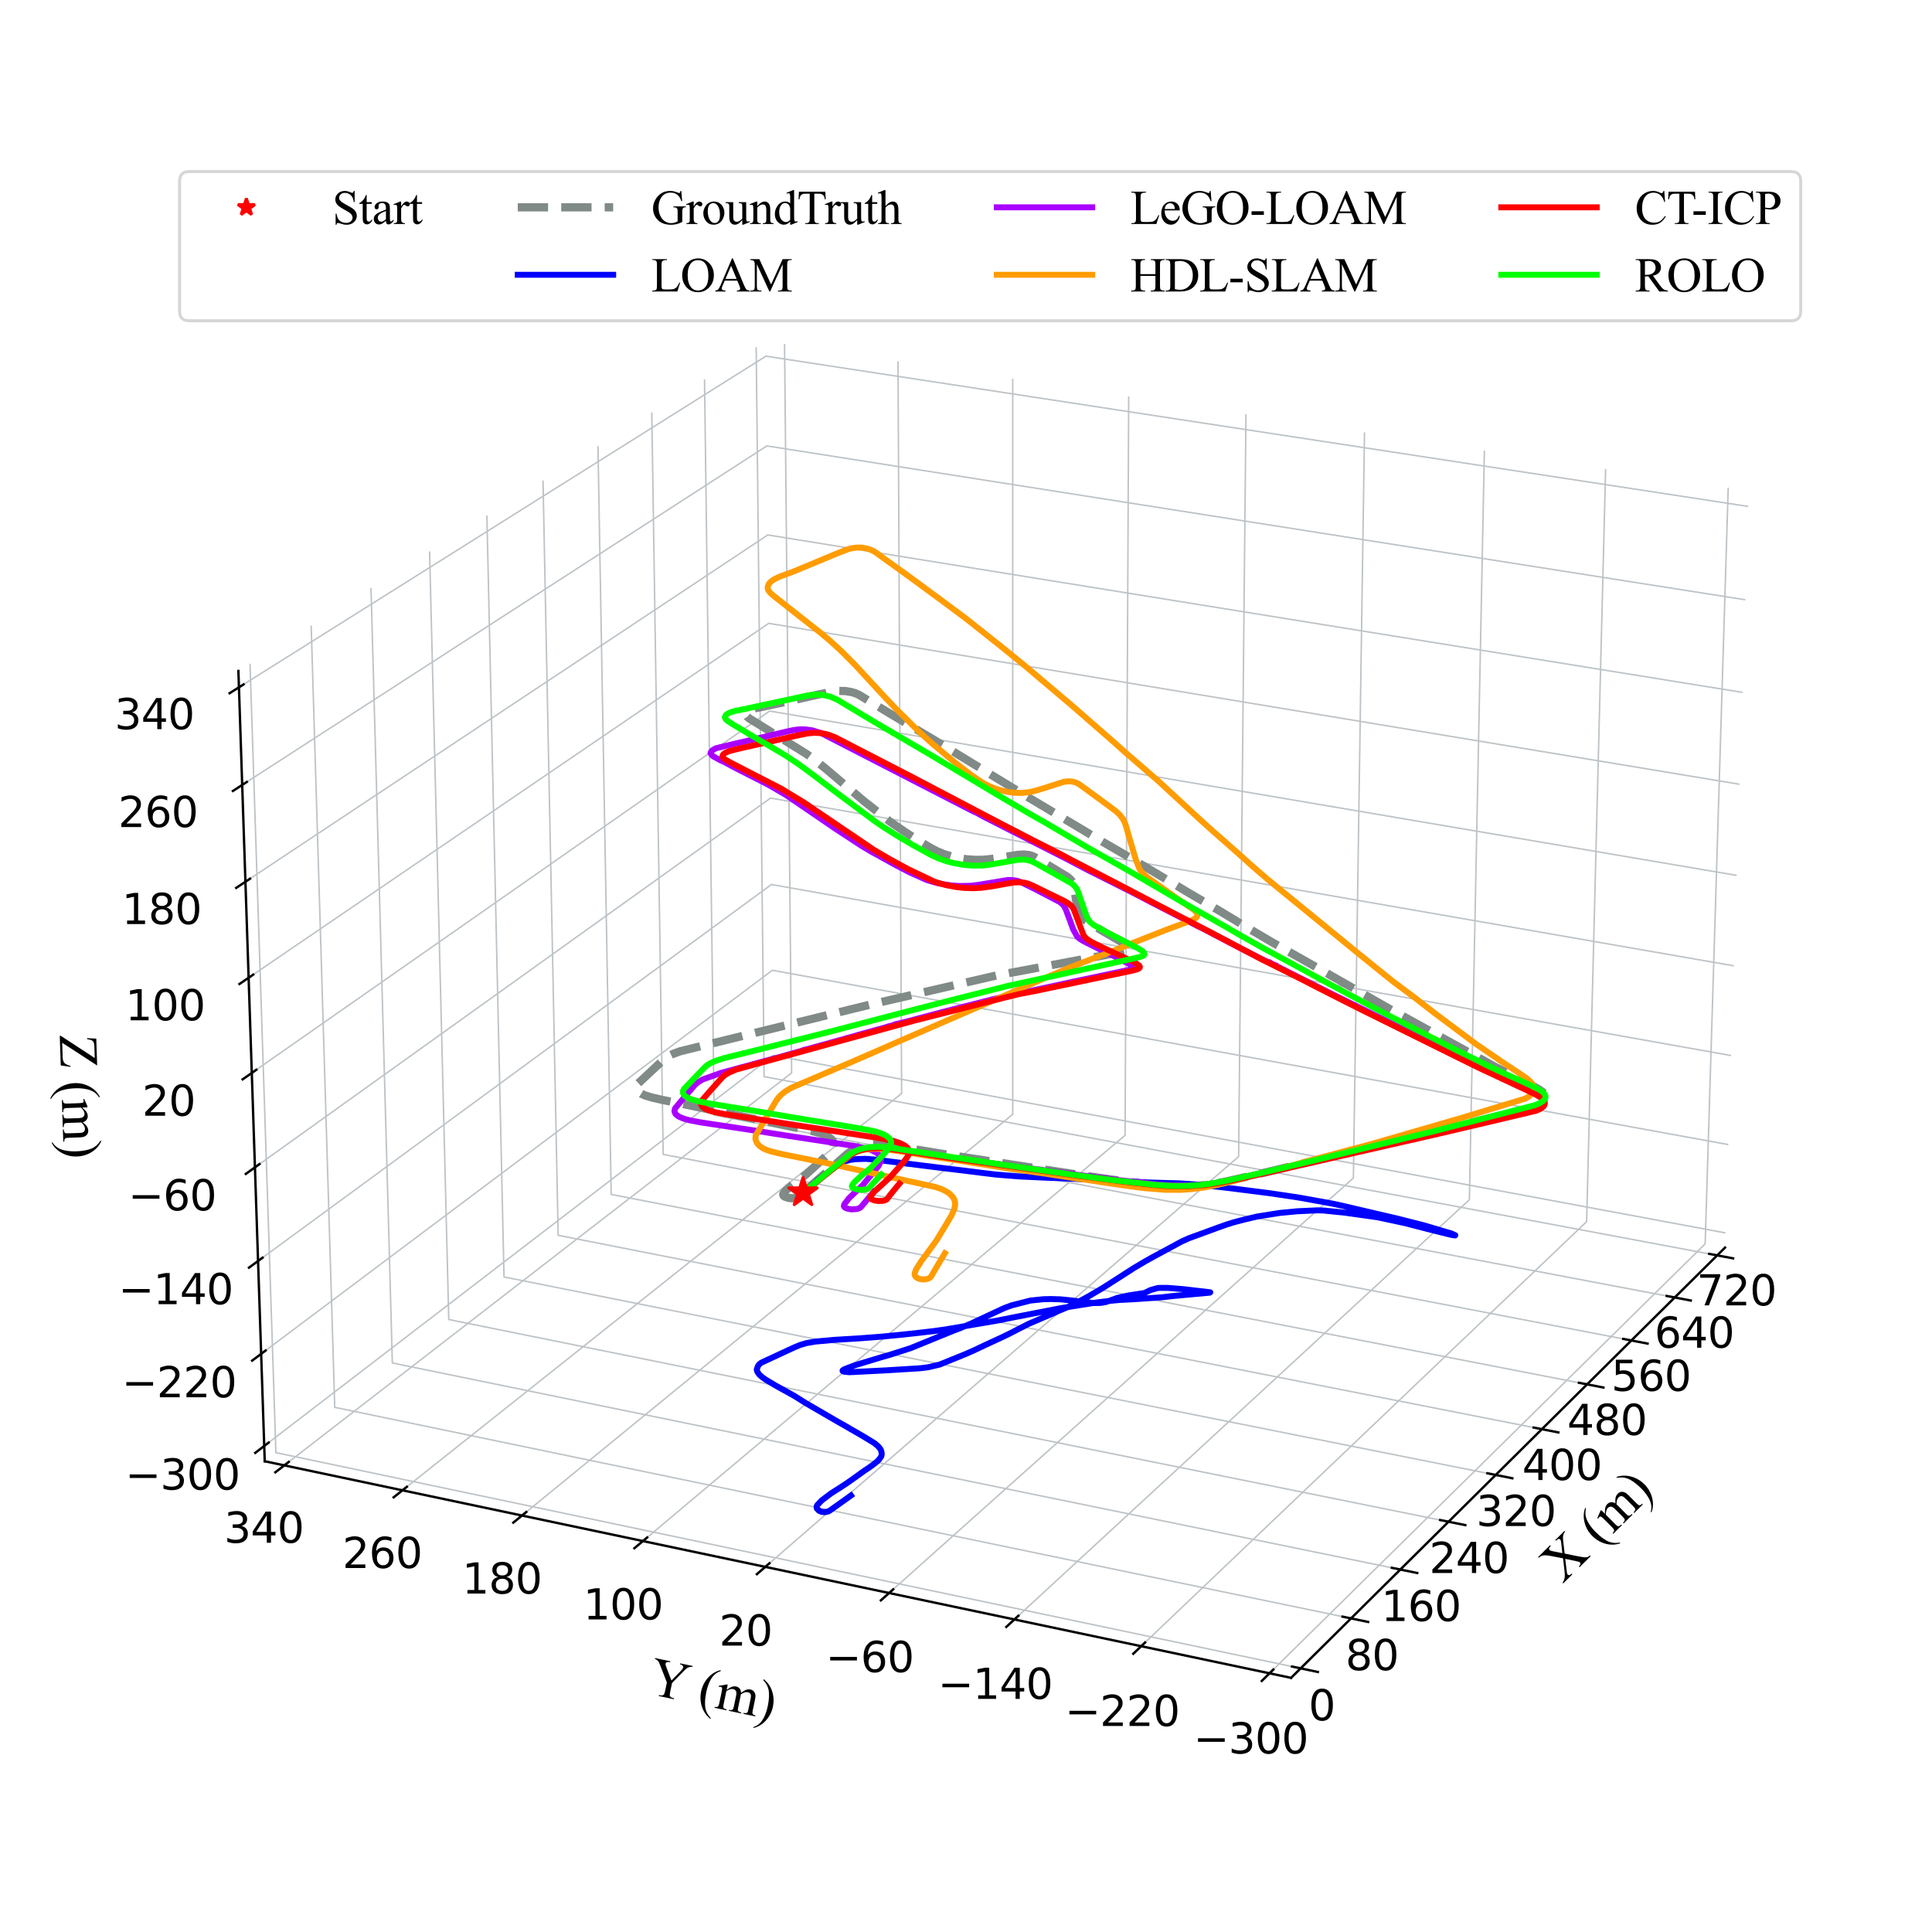 <?xml version="1.0" encoding="utf-8" standalone="no"?>
<!DOCTYPE svg PUBLIC "-//W3C//DTD SVG 1.1//EN"
  "http://www.w3.org/Graphics/SVG/1.1/DTD/svg11.dtd">
<svg xmlns:xlink="http://www.w3.org/1999/xlink" width="648pt" height="648pt" viewBox="0 0 648 648" xmlns="http://www.w3.org/2000/svg" version="1.1">
 <defs>
  <style type="text/css">*{stroke-linejoin: round; stroke-linecap: butt}</style>
 </defs>
 <g id="figure_1">
  <g id="patch_1">
   <path d="M 0 648 
L 648 648 
L 648 0 
L 0 0 
z
" style="fill: #ffffff"/>
  </g>
  <g id="patch_2">
   <path d="M 42.12 623.7 
L 622.08 623.7 
L 622.08 43.74 
L 42.12 43.74 
z
" style="fill: #ffffff"/>
  </g>
  <g id="pane3d_1">
   <g id="patch_3">
    <path d="M 578.587 418.442 
L 259.403 358.717 
L 256.837 114.424 
L 586.548 164.622 
" style="fill: #ffffff; stroke: #ffffff; stroke-linejoin: miter"/>
   </g>
  </g>
  <g id="pane3d_2">
   <g id="patch_4">
    <path d="M 88.791 490.11 
L 259.403 358.717 
L 256.837 114.424 
L 79.959 225.052 
" style="fill: #ffffff; stroke: #ffffff; stroke-linejoin: miter"/>
   </g>
  </g>
  <g id="pane3d_3">
   <g id="patch_5">
    <path d="M 433.026 562.76 
L 578.587 418.442 
L 259.403 358.717 
L 88.791 490.11 
" style="fill: #ffffff; stroke: #ffffff; stroke-linejoin: miter"/>
   </g>
  </g>
  <g id="grid3d_1">
   <g id="Line3DCollection_1">
    <path d="M 436.237 559.576 
L 92.538 487.224 
L 83.856 222.614 
" style="fill: none; stroke: #bdc3c7; stroke-width: 0.5"/>
    <path d="M 453.139 542.818 
L 112.273 472.026 
L 104.371 209.784 
" style="fill: none; stroke: #bdc3c7; stroke-width: 0.5"/>
    <path d="M 469.67 526.428 
L 131.594 457.146 
L 124.441 197.231 
" style="fill: none; stroke: #bdc3c7; stroke-width: 0.5"/>
    <path d="M 485.842 510.395 
L 150.516 442.574 
L 144.082 184.946 
" style="fill: none; stroke: #bdc3c7; stroke-width: 0.5"/>
    <path d="M 501.666 494.706 
L 169.049 428.301 
L 163.306 172.923 
" style="fill: none; stroke: #bdc3c7; stroke-width: 0.5"/>
    <path d="M 517.154 479.35 
L 187.207 414.317 
L 182.128 161.151 
" style="fill: none; stroke: #bdc3c7; stroke-width: 0.5"/>
    <path d="M 532.316 464.317 
L 204.999 400.615 
L 200.559 149.623 
" style="fill: none; stroke: #bdc3c7; stroke-width: 0.5"/>
    <path d="M 547.163 449.597 
L 222.438 387.184 
L 218.611 138.332 
" style="fill: none; stroke: #bdc3c7; stroke-width: 0.5"/>
    <path d="M 561.704 435.18 
L 239.534 374.019 
L 236.297 127.271 
" style="fill: none; stroke: #bdc3c7; stroke-width: 0.5"/>
    <path d="M 575.948 421.058 
L 256.296 361.109 
L 253.627 116.432 
" style="fill: none; stroke: #bdc3c7; stroke-width: 0.5"/>
   </g>
  </g>
  <g id="grid3d_2">
   <g id="Line3DCollection_2">
    <path d="M 579.649 163.571 
L 571.918 417.194 
L 425.801 561.235 
" style="fill: none; stroke: #bdc3c7; stroke-width: 0.5"/>
    <path d="M 538.529 157.311 
L 532.159 409.754 
L 382.757 552.15 
" style="fill: none; stroke: #bdc3c7; stroke-width: 0.5"/>
    <path d="M 497.868 151.12 
L 492.83 402.395 
L 340.227 543.175 
" style="fill: none; stroke: #bdc3c7; stroke-width: 0.5"/>
    <path d="M 457.659 144.999 
L 453.924 395.115 
L 298.203 534.306 
" style="fill: none; stroke: #bdc3c7; stroke-width: 0.5"/>
    <path d="M 417.895 138.945 
L 415.435 387.913 
L 256.675 525.541 
" style="fill: none; stroke: #bdc3c7; stroke-width: 0.5"/>
    <path d="M 378.569 132.957 
L 377.356 380.788 
L 215.634 516.879 
" style="fill: none; stroke: #bdc3c7; stroke-width: 0.5"/>
    <path d="M 339.672 127.035 
L 339.68 373.738 
L 175.072 508.319 
" style="fill: none; stroke: #bdc3c7; stroke-width: 0.5"/>
    <path d="M 301.198 121.177 
L 302.401 366.763 
L 134.98 499.858 
" style="fill: none; stroke: #bdc3c7; stroke-width: 0.5"/>
    <path d="M 263.14 115.383 
L 265.513 359.86 
L 95.352 491.494 
" style="fill: none; stroke: #bdc3c7; stroke-width: 0.5"/>
   </g>
  </g>
  <g id="grid3d_3">
   <g id="Line3DCollection_3">
    <path d="M 88.62 484.985 
L 259.353 353.979 
L 578.741 413.526 
" style="fill: none; stroke: #bdc3c7; stroke-width: 0.5"/>
    <path d="M 87.591 454.091 
L 259.053 325.428 
L 579.67 383.898 
" style="fill: none; stroke: #bdc3c7; stroke-width: 0.5"/>
    <path d="M 86.553 422.943 
L 258.751 296.663 
L 580.607 354.038 
" style="fill: none; stroke: #bdc3c7; stroke-width: 0.5"/>
    <path d="M 85.507 391.537 
L 258.447 267.683 
L 581.55 323.944 
" style="fill: none; stroke: #bdc3c7; stroke-width: 0.5"/>
    <path d="M 84.452 359.871 
L 258.14 238.485 
L 582.502 293.614 
" style="fill: none; stroke: #bdc3c7; stroke-width: 0.5"/>
    <path d="M 83.388 327.941 
L 257.831 209.067 
L 583.461 263.043 
" style="fill: none; stroke: #bdc3c7; stroke-width: 0.5"/>
    <path d="M 82.315 295.744 
L 257.52 179.425 
L 584.427 232.23 
" style="fill: none; stroke: #bdc3c7; stroke-width: 0.5"/>
    <path d="M 81.233 263.277 
L 257.206 149.557 
L 585.401 201.171 
" style="fill: none; stroke: #bdc3c7; stroke-width: 0.5"/>
    <path d="M 80.142 230.535 
L 256.89 119.462 
L 586.383 169.864 
" style="fill: none; stroke: #bdc3c7; stroke-width: 0.5"/>
   </g>
  </g>
  <g id="axis3d_1">
   <g id="line2d_1">
    <path d="M 578.587 418.442 
L 433.026 562.76 
" style="fill: none; stroke: #000000; stroke-width: 0.8; stroke-linecap: square"/>
   </g>
   <g id="xtick_1">
    <g id="line2d_2">
     <path d="M 433.351 558.968 
L 442.018 560.792 
" style="fill: none; stroke: #000000; stroke-width: 0.8; stroke-linecap: square"/>
    </g>
    <g id="text_1">
     <!-- 0 -->
     <g transform="translate(438.888 577.007) scale(0.14 -0.14)">
      <defs>
       <path id="DejaVuSans-30" d="M 2034 4250 
Q 1547 4250 1301 3770 
Q 1056 3291 1056 2328 
Q 1056 1369 1301 889 
Q 1547 409 2034 409 
Q 2525 409 2770 889 
Q 3016 1369 3016 2328 
Q 3016 3291 2770 3770 
Q 2525 4250 2034 4250 
z
M 2034 4750 
Q 2819 4750 3233 4129 
Q 3647 3509 3647 2328 
Q 3647 1150 3233 529 
Q 2819 -91 2034 -91 
Q 1250 -91 836 529 
Q 422 1150 422 2328 
Q 422 3509 836 4129 
Q 1250 4750 2034 4750 
z
" transform="scale(0.016)"/>
      </defs>
      <use xlink:href="#DejaVuSans-30"/>
     </g>
    </g>
   </g>
   <g id="xtick_2">
    <g id="line2d_3">
     <path d="M 450.278 542.224 
L 458.869 544.008 
" style="fill: none; stroke: #000000; stroke-width: 0.8; stroke-linecap: square"/>
    </g>
    <g id="text_2">
     <!-- 80 -->
     <g transform="translate(451.262 560.169) scale(0.14 -0.14)">
      <defs>
       <path id="DejaVuSans-38" d="M 2034 2216 
Q 1584 2216 1326 1975 
Q 1069 1734 1069 1313 
Q 1069 891 1326 650 
Q 1584 409 2034 409 
Q 2484 409 2743 651 
Q 3003 894 3003 1313 
Q 3003 1734 2745 1975 
Q 2488 2216 2034 2216 
z
M 1403 2484 
Q 997 2584 770 2862 
Q 544 3141 544 3541 
Q 544 4100 942 4425 
Q 1341 4750 2034 4750 
Q 2731 4750 3128 4425 
Q 3525 4100 3525 3541 
Q 3525 3141 3298 2862 
Q 3072 2584 2669 2484 
Q 3125 2378 3379 2068 
Q 3634 1759 3634 1313 
Q 3634 634 3220 271 
Q 2806 -91 2034 -91 
Q 1263 -91 848 271 
Q 434 634 434 1313 
Q 434 1759 690 2068 
Q 947 2378 1403 2484 
z
M 1172 3481 
Q 1172 3119 1398 2916 
Q 1625 2713 2034 2713 
Q 2441 2713 2670 2916 
Q 2900 3119 2900 3481 
Q 2900 3844 2670 4047 
Q 2441 4250 2034 4250 
Q 1625 4250 1398 4047 
Q 1172 3844 1172 3481 
z
" transform="scale(0.016)"/>
      </defs>
      <use xlink:href="#DejaVuSans-38"/>
      <use xlink:href="#DejaVuSans-30" x="63.623"/>
     </g>
    </g>
   </g>
   <g id="xtick_3">
    <g id="line2d_4">
     <path d="M 466.833 525.847 
L 475.35 527.592 
" style="fill: none; stroke: #000000; stroke-width: 0.8; stroke-linecap: square"/>
    </g>
    <g id="text_3">
     <!-- 160 -->
     <g transform="translate(463.267 543.701) scale(0.14 -0.14)">
      <defs>
       <path id="DejaVuSans-31" d="M 794 531 
L 1825 531 
L 1825 4091 
L 703 3866 
L 703 4441 
L 1819 4666 
L 2450 4666 
L 2450 531 
L 3481 531 
L 3481 0 
L 794 0 
L 794 531 
z
" transform="scale(0.016)"/>
       <path id="DejaVuSans-36" d="M 2113 2584 
Q 1688 2584 1439 2293 
Q 1191 2003 1191 1497 
Q 1191 994 1439 701 
Q 1688 409 2113 409 
Q 2538 409 2786 701 
Q 3034 994 3034 1497 
Q 3034 2003 2786 2293 
Q 2538 2584 2113 2584 
z
M 3366 4563 
L 3366 3988 
Q 3128 4100 2886 4159 
Q 2644 4219 2406 4219 
Q 1781 4219 1451 3797 
Q 1122 3375 1075 2522 
Q 1259 2794 1537 2939 
Q 1816 3084 2150 3084 
Q 2853 3084 3261 2657 
Q 3669 2231 3669 1497 
Q 3669 778 3244 343 
Q 2819 -91 2113 -91 
Q 1303 -91 875 529 
Q 447 1150 447 2328 
Q 447 3434 972 4092 
Q 1497 4750 2381 4750 
Q 2619 4750 2861 4703 
Q 3103 4656 3366 4563 
z
" transform="scale(0.016)"/>
      </defs>
      <use xlink:href="#DejaVuSans-31"/>
      <use xlink:href="#DejaVuSans-36" x="63.623"/>
      <use xlink:href="#DejaVuSans-30" x="127.246"/>
     </g>
    </g>
   </g>
   <g id="xtick_4">
    <g id="line2d_5">
     <path d="M 483.03 509.826 
L 491.473 511.534 
" style="fill: none; stroke: #000000; stroke-width: 0.8; stroke-linecap: square"/>
    </g>
    <g id="text_4">
     <!-- 240 -->
     <g transform="translate(479.368 527.591) scale(0.14 -0.14)">
      <defs>
       <path id="DejaVuSans-32" d="M 1228 531 
L 3431 531 
L 3431 0 
L 469 0 
L 469 531 
Q 828 903 1448 1529 
Q 2069 2156 2228 2338 
Q 2531 2678 2651 2914 
Q 2772 3150 2772 3378 
Q 2772 3750 2511 3984 
Q 2250 4219 1831 4219 
Q 1534 4219 1204 4116 
Q 875 4013 500 3803 
L 500 4441 
Q 881 4594 1212 4672 
Q 1544 4750 1819 4750 
Q 2544 4750 2975 4387 
Q 3406 4025 3406 3419 
Q 3406 3131 3298 2873 
Q 3191 2616 2906 2266 
Q 2828 2175 2409 1742 
Q 1991 1309 1228 531 
z
" transform="scale(0.016)"/>
       <path id="DejaVuSans-34" d="M 2419 4116 
L 825 1625 
L 2419 1625 
L 2419 4116 
z
M 2253 4666 
L 3047 4666 
L 3047 1625 
L 3713 1625 
L 3713 1100 
L 3047 1100 
L 3047 0 
L 2419 0 
L 2419 1100 
L 313 1100 
L 313 1709 
L 2253 4666 
z
" transform="scale(0.016)"/>
      </defs>
      <use xlink:href="#DejaVuSans-32"/>
      <use xlink:href="#DejaVuSans-34" x="63.623"/>
      <use xlink:href="#DejaVuSans-30" x="127.246"/>
     </g>
    </g>
   </g>
   <g id="xtick_5">
    <g id="line2d_6">
     <path d="M 498.878 494.149 
L 507.249 495.82 
" style="fill: none; stroke: #000000; stroke-width: 0.8; stroke-linecap: square"/>
    </g>
    <g id="text_5">
     <!-- 320 -->
     <g transform="translate(495.122 511.827) scale(0.14 -0.14)">
      <defs>
       <path id="DejaVuSans-33" d="M 2597 2516 
Q 3050 2419 3304 2112 
Q 3559 1806 3559 1356 
Q 3559 666 3084 287 
Q 2609 -91 1734 -91 
Q 1441 -91 1130 -33 
Q 819 25 488 141 
L 488 750 
Q 750 597 1062 519 
Q 1375 441 1716 441 
Q 2309 441 2620 675 
Q 2931 909 2931 1356 
Q 2931 1769 2642 2001 
Q 2353 2234 1838 2234 
L 1294 2234 
L 1294 2753 
L 1863 2753 
Q 2328 2753 2575 2939 
Q 2822 3125 2822 3475 
Q 2822 3834 2567 4026 
Q 2313 4219 1838 4219 
Q 1578 4219 1281 4162 
Q 984 4106 628 3988 
L 628 4550 
Q 988 4650 1302 4700 
Q 1616 4750 1894 4750 
Q 2613 4750 3031 4423 
Q 3450 4097 3450 3541 
Q 3450 3153 3228 2886 
Q 3006 2619 2597 2516 
z
" transform="scale(0.016)"/>
      </defs>
      <use xlink:href="#DejaVuSans-33"/>
      <use xlink:href="#DejaVuSans-32" x="63.623"/>
      <use xlink:href="#DejaVuSans-30" x="127.246"/>
     </g>
    </g>
   </g>
   <g id="xtick_6">
    <g id="line2d_7">
     <path d="M 514.39 478.805 
L 522.689 480.441 
" style="fill: none; stroke: #000000; stroke-width: 0.8; stroke-linecap: square"/>
    </g>
    <g id="text_6">
     <!-- 400 -->
     <g transform="translate(510.542 496.398) scale(0.14 -0.14)">
      <use xlink:href="#DejaVuSans-34"/>
      <use xlink:href="#DejaVuSans-30" x="63.623"/>
      <use xlink:href="#DejaVuSans-30" x="127.246"/>
     </g>
    </g>
   </g>
   <g id="xtick_7">
    <g id="line2d_8">
     <path d="M 529.575 463.784 
L 537.804 465.385 
" style="fill: none; stroke: #000000; stroke-width: 0.8; stroke-linecap: square"/>
    </g>
    <g id="text_7">
     <!-- 480 -->
     <g transform="translate(525.638 481.294) scale(0.14 -0.14)">
      <use xlink:href="#DejaVuSans-34"/>
      <use xlink:href="#DejaVuSans-38" x="63.623"/>
      <use xlink:href="#DejaVuSans-30" x="127.246"/>
     </g>
    </g>
   </g>
   <g id="xtick_8">
    <g id="line2d_9">
     <path d="M 544.445 449.075 
L 552.605 450.643 
" style="fill: none; stroke: #000000; stroke-width: 0.8; stroke-linecap: square"/>
    </g>
    <g id="text_8">
     <!-- 560 -->
     <g transform="translate(540.419 466.504) scale(0.14 -0.14)">
      <defs>
       <path id="DejaVuSans-35" d="M 691 4666 
L 3169 4666 
L 3169 4134 
L 1269 4134 
L 1269 2991 
Q 1406 3038 1543 3061 
Q 1681 3084 1819 3084 
Q 2600 3084 3056 2656 
Q 3513 2228 3513 1497 
Q 3513 744 3044 326 
Q 2575 -91 1722 -91 
Q 1428 -91 1123 -41 
Q 819 9 494 109 
L 494 744 
Q 775 591 1075 516 
Q 1375 441 1709 441 
Q 2250 441 2565 725 
Q 2881 1009 2881 1497 
Q 2881 1984 2565 2268 
Q 2250 2553 1709 2553 
Q 1456 2553 1204 2497 
Q 953 2441 691 2322 
L 691 4666 
z
" transform="scale(0.016)"/>
      </defs>
      <use xlink:href="#DejaVuSans-35"/>
      <use xlink:href="#DejaVuSans-36" x="63.623"/>
      <use xlink:href="#DejaVuSans-30" x="127.246"/>
     </g>
    </g>
   </g>
   <g id="xtick_9">
    <g id="line2d_10">
     <path d="M 559.008 434.669 
L 567.1 436.205 
" style="fill: none; stroke: #000000; stroke-width: 0.8; stroke-linecap: square"/>
    </g>
    <g id="text_9">
     <!-- 640 -->
     <g transform="translate(554.895 452.019) scale(0.14 -0.14)">
      <use xlink:href="#DejaVuSans-36"/>
      <use xlink:href="#DejaVuSans-34" x="63.623"/>
      <use xlink:href="#DejaVuSans-30" x="127.246"/>
     </g>
    </g>
   </g>
   <g id="xtick_10">
    <g id="line2d_11">
     <path d="M 573.275 420.556 
L 581.3 422.061 
" style="fill: none; stroke: #000000; stroke-width: 0.8; stroke-linecap: square"/>
    </g>
    <g id="text_10">
     <!-- 720 -->
     <g transform="translate(569.077 437.829) scale(0.14 -0.14)">
      <defs>
       <path id="DejaVuSans-37" d="M 525 4666 
L 3525 4666 
L 3525 4397 
L 1831 0 
L 1172 0 
L 2766 4134 
L 525 4134 
L 525 4666 
z
" transform="scale(0.016)"/>
      </defs>
      <use xlink:href="#DejaVuSans-37"/>
      <use xlink:href="#DejaVuSans-32" x="63.623"/>
      <use xlink:href="#DejaVuSans-30" x="127.246"/>
     </g>
    </g>
   </g>
   <g id="text_11">
    <!-- X (m) -->
    <g transform="translate(524.211 531.175) rotate(-44.754) scale(0.18 -0.18)">
     <defs>
      <path id="TimesNewRomanPSMT-58" d="M 2613 2347 
L 3522 991 
Q 3900 428 4083 279 
Q 4266 131 4547 116 
L 4547 0 
L 2728 0 
L 2728 116 
Q 2909 119 2997 153 
Q 3063 181 3105 239 
Q 3147 297 3147 356 
Q 3147 428 3119 500 
Q 3097 553 2947 775 
L 2228 1863 
L 1341 725 
Q 1200 544 1172 483 
Q 1144 422 1144 356 
Q 1144 256 1228 190 
Q 1313 125 1550 116 
L 1550 0 
L 47 0 
L 47 116 
Q 206 131 322 181 
Q 516 263 691 400 
Q 866 538 1091 822 
L 2091 2084 
L 1256 3306 
Q 916 3803 678 3958 
Q 441 4113 131 4122 
L 131 4238 
L 2091 4238 
L 2091 4122 
Q 1841 4113 1748 4041 
Q 1656 3969 1656 3881 
Q 1656 3766 1806 3544 
L 2456 2572 
L 3209 3525 
Q 3341 3694 3370 3756 
Q 3400 3819 3400 3884 
Q 3400 3950 3363 4000 
Q 3316 4066 3244 4092 
Q 3172 4119 2947 4122 
L 2947 4238 
L 4450 4238 
L 4450 4122 
Q 4272 4113 4159 4066 
Q 3991 3994 3850 3872 
Q 3709 3750 3453 3422 
L 2613 2347 
z
" transform="scale(0.016)"/>
      <path id="TimesNewRomanPSMT-20" transform="scale(0.016)"/>
      <path id="TimesNewRomanPSMT-28" d="M 1988 -1253 
L 1988 -1369 
Q 1516 -1131 1200 -813 
Q 750 -359 506 256 
Q 263 872 263 1534 
Q 263 2503 741 3301 
Q 1219 4100 1988 4444 
L 1988 4313 
Q 1603 4100 1356 3731 
Q 1109 3363 987 2797 
Q 866 2231 866 1616 
Q 866 947 969 400 
Q 1050 -31 1165 -292 
Q 1281 -553 1476 -793 
Q 1672 -1034 1988 -1253 
z
" transform="scale(0.016)"/>
      <path id="TimesNewRomanPSMT-6d" d="M 1050 2338 
Q 1363 2650 1419 2697 
Q 1559 2816 1721 2881 
Q 1884 2947 2044 2947 
Q 2313 2947 2506 2790 
Q 2700 2634 2766 2338 
Q 3088 2713 3309 2830 
Q 3531 2947 3766 2947 
Q 3994 2947 4170 2830 
Q 4347 2713 4450 2447 
Q 4519 2266 4519 1878 
L 4519 647 
Q 4519 378 4559 278 
Q 4591 209 4675 161 
Q 4759 113 4950 113 
L 4950 0 
L 3538 0 
L 3538 113 
L 3597 113 
Q 3781 113 3884 184 
Q 3956 234 3988 344 
Q 4000 397 4000 647 
L 4000 1878 
Q 4000 2228 3916 2372 
Q 3794 2572 3525 2572 
Q 3359 2572 3192 2489 
Q 3025 2406 2788 2181 
L 2781 2147 
L 2788 2013 
L 2788 647 
Q 2788 353 2820 281 
Q 2853 209 2943 161 
Q 3034 113 3253 113 
L 3253 0 
L 1806 0 
L 1806 113 
Q 2044 113 2133 169 
Q 2222 225 2256 338 
Q 2272 391 2272 647 
L 2272 1878 
Q 2272 2228 2169 2381 
Q 2031 2581 1784 2581 
Q 1616 2581 1450 2491 
Q 1191 2353 1050 2181 
L 1050 647 
Q 1050 366 1089 281 
Q 1128 197 1204 155 
Q 1281 113 1516 113 
L 1516 0 
L 100 0 
L 100 113 
Q 297 113 375 155 
Q 453 197 493 289 
Q 534 381 534 647 
L 534 1741 
Q 534 2213 506 2350 
Q 484 2453 437 2492 
Q 391 2531 309 2531 
Q 222 2531 100 2484 
L 53 2597 
L 916 2947 
L 1050 2947 
L 1050 2338 
z
" transform="scale(0.016)"/>
      <path id="TimesNewRomanPSMT-29" d="M 144 4313 
L 144 4444 
Q 619 4209 934 3891 
Q 1381 3434 1625 2820 
Q 1869 2206 1869 1541 
Q 1869 572 1392 -226 
Q 916 -1025 144 -1369 
L 144 -1253 
Q 528 -1038 776 -670 
Q 1025 -303 1145 264 
Q 1266 831 1266 1447 
Q 1266 2113 1163 2663 
Q 1084 3094 967 3353 
Q 850 3613 656 3853 
Q 463 4094 144 4313 
z
" transform="scale(0.016)"/>
     </defs>
     <use xlink:href="#TimesNewRomanPSMT-58"/>
     <use xlink:href="#TimesNewRomanPSMT-20" x="72.217"/>
     <use xlink:href="#TimesNewRomanPSMT-28" x="97.217"/>
     <use xlink:href="#TimesNewRomanPSMT-6d" x="130.518"/>
     <use xlink:href="#TimesNewRomanPSMT-29" x="208.301"/>
    </g>
   </g>
  </g>
  <g id="axis3d_2">
   <g id="line2d_12">
    <path d="M 88.791 490.11 
L 433.026 562.76 
" style="fill: none; stroke: #000000; stroke-width: 0.8; stroke-linecap: square"/>
   </g>
   <g id="xtick_11">
    <g id="line2d_13">
     <path d="M 427.092 559.962 
L 423.213 563.787 
" style="fill: none; stroke: #000000; stroke-width: 0.8; stroke-linecap: square"/>
    </g>
    <g id="text_12">
     <!-- −300 -->
     <g transform="translate(400.292 588.111) scale(0.14 -0.14)">
      <defs>
       <path id="DejaVuSans-2212" d="M 678 2272 
L 4684 2272 
L 4684 1741 
L 678 1741 
L 678 2272 
z
" transform="scale(0.016)"/>
      </defs>
      <use xlink:href="#DejaVuSans-2212"/>
      <use xlink:href="#DejaVuSans-33" x="83.789"/>
      <use xlink:href="#DejaVuSans-30" x="147.412"/>
      <use xlink:href="#DejaVuSans-30" x="211.035"/>
     </g>
    </g>
   </g>
   <g id="xtick_12">
    <g id="line2d_14">
     <path d="M 384.076 550.893 
L 380.112 554.672 
" style="fill: none; stroke: #000000; stroke-width: 0.8; stroke-linecap: square"/>
    </g>
    <g id="text_13">
     <!-- −220 -->
     <g transform="translate(357.172 578.904) scale(0.14 -0.14)">
      <use xlink:href="#DejaVuSans-2212"/>
      <use xlink:href="#DejaVuSans-32" x="83.789"/>
      <use xlink:href="#DejaVuSans-32" x="147.412"/>
      <use xlink:href="#DejaVuSans-30" x="211.035"/>
     </g>
    </g>
   </g>
   <g id="xtick_13">
    <g id="line2d_15">
     <path d="M 341.574 541.932 
L 337.527 545.666 
" style="fill: none; stroke: #000000; stroke-width: 0.8; stroke-linecap: square"/>
    </g>
    <g id="text_14">
     <!-- −140 -->
     <g transform="translate(314.569 569.808) scale(0.14 -0.14)">
      <use xlink:href="#DejaVuSans-2212"/>
      <use xlink:href="#DejaVuSans-31" x="83.789"/>
      <use xlink:href="#DejaVuSans-34" x="147.412"/>
      <use xlink:href="#DejaVuSans-30" x="211.035"/>
     </g>
    </g>
   </g>
   <g id="xtick_14">
    <g id="line2d_16">
     <path d="M 299.576 533.078 
L 295.449 536.767 
" style="fill: none; stroke: #000000; stroke-width: 0.8; stroke-linecap: square"/>
    </g>
    <g id="text_15">
     <!-- −60 -->
     <g transform="translate(276.926 560.821) scale(0.14 -0.14)">
      <use xlink:href="#DejaVuSans-2212"/>
      <use xlink:href="#DejaVuSans-36" x="83.789"/>
      <use xlink:href="#DejaVuSans-30" x="147.412"/>
     </g>
    </g>
   </g>
   <g id="xtick_15">
    <g id="line2d_17">
     <path d="M 258.074 524.328 
L 253.868 527.974 
" style="fill: none; stroke: #000000; stroke-width: 0.8; stroke-linecap: square"/>
    </g>
    <g id="text_16">
     <!-- 20 -->
     <g transform="translate(241.194 551.94) scale(0.14 -0.14)">
      <use xlink:href="#DejaVuSans-32"/>
      <use xlink:href="#DejaVuSans-30" x="63.623"/>
     </g>
    </g>
   </g>
   <g id="xtick_16">
    <g id="line2d_18">
     <path d="M 217.059 515.68 
L 212.777 519.284 
" style="fill: none; stroke: #000000; stroke-width: 0.8; stroke-linecap: square"/>
    </g>
    <g id="text_17">
     <!-- 100 -->
     <g transform="translate(195.632 543.163) scale(0.14 -0.14)">
      <use xlink:href="#DejaVuSans-31"/>
      <use xlink:href="#DejaVuSans-30" x="63.623"/>
      <use xlink:href="#DejaVuSans-30" x="127.246"/>
     </g>
    </g>
   </g>
   <g id="xtick_17">
    <g id="line2d_19">
     <path d="M 176.521 507.134 
L 172.166 510.695 
" style="fill: none; stroke: #000000; stroke-width: 0.8; stroke-linecap: square"/>
    </g>
    <g id="text_18">
     <!-- 180 -->
     <g transform="translate(155.005 534.489) scale(0.14 -0.14)">
      <use xlink:href="#DejaVuSans-31"/>
      <use xlink:href="#DejaVuSans-38" x="63.623"/>
      <use xlink:href="#DejaVuSans-30" x="127.246"/>
     </g>
    </g>
   </g>
   <g id="xtick_18">
    <g id="line2d_20">
     <path d="M 136.454 498.686 
L 132.026 502.206 
" style="fill: none; stroke: #000000; stroke-width: 0.8; stroke-linecap: square"/>
    </g>
    <g id="text_19">
     <!-- 260 -->
     <g transform="translate(114.851 525.916) scale(0.14 -0.14)">
      <use xlink:href="#DejaVuSans-32"/>
      <use xlink:href="#DejaVuSans-36" x="63.623"/>
      <use xlink:href="#DejaVuSans-30" x="127.246"/>
     </g>
    </g>
   </g>
   <g id="xtick_19">
    <g id="line2d_21">
     <path d="M 96.848 490.336 
L 92.351 493.816 
" style="fill: none; stroke: #000000; stroke-width: 0.8; stroke-linecap: square"/>
    </g>
    <g id="text_20">
     <!-- 340 -->
     <g transform="translate(75.16 517.442) scale(0.14 -0.14)">
      <use xlink:href="#DejaVuSans-33"/>
      <use xlink:href="#DejaVuSans-34" x="63.623"/>
      <use xlink:href="#DejaVuSans-30" x="127.246"/>
     </g>
    </g>
   </g>
   <g id="text_21">
    <!-- Y (m) -->
    <g transform="translate(217.041 568.025) rotate(-348.083) scale(0.18 -0.18)">
     <defs>
      <path id="TimesNewRomanPSMT-59" d="M 3050 4238 
L 4528 4238 
L 4528 4122 
L 4447 4122 
Q 4366 4122 4209 4050 
Q 4053 3978 3925 3843 
Q 3797 3709 3609 3406 
L 2588 1797 
L 2588 734 
Q 2588 344 2675 247 
Q 2794 116 3050 116 
L 3188 116 
L 3188 0 
L 1388 0 
L 1388 116 
L 1538 116 
Q 1806 116 1919 278 
Q 1988 378 1988 734 
L 1988 1738 
L 825 3513 
Q 619 3825 545 3903 
Q 472 3981 241 4091 
Q 178 4122 59 4122 
L 59 4238 
L 1872 4238 
L 1872 4122 
L 1778 4122 
Q 1631 4122 1507 4053 
Q 1384 3984 1384 3847 
Q 1384 3734 1575 3441 
L 2459 2075 
L 3291 3381 
Q 3478 3675 3478 3819 
Q 3478 3906 3433 3975 
Q 3388 4044 3303 4083 
Q 3219 4122 3050 4122 
L 3050 4238 
z
" transform="scale(0.016)"/>
     </defs>
     <use xlink:href="#TimesNewRomanPSMT-59"/>
     <use xlink:href="#TimesNewRomanPSMT-20" x="68.467"/>
     <use xlink:href="#TimesNewRomanPSMT-28" x="93.467"/>
     <use xlink:href="#TimesNewRomanPSMT-6d" x="126.768"/>
     <use xlink:href="#TimesNewRomanPSMT-29" x="204.551"/>
    </g>
   </g>
  </g>
  <g id="axis3d_3">
   <g id="line2d_22">
    <path d="M 88.791 490.11 
L 79.959 225.052 
" style="fill: none; stroke: #000000; stroke-width: 0.8; stroke-linecap: square"/>
   </g>
   <g id="xtick_20">
    <g id="line2d_23">
     <path d="M 90.122 483.833 
L 85.609 487.296 
" style="fill: none; stroke: #000000; stroke-width: 0.8; stroke-linecap: square"/>
    </g>
    <g id="text_22">
     <!-- −300 -->
     <g transform="translate(41.996 499.618) scale(0.14 -0.14)">
      <use xlink:href="#DejaVuSans-2212"/>
      <use xlink:href="#DejaVuSans-33" x="83.789"/>
      <use xlink:href="#DejaVuSans-30" x="147.412"/>
      <use xlink:href="#DejaVuSans-30" x="211.035"/>
     </g>
    </g>
   </g>
   <g id="xtick_21">
    <g id="line2d_24">
     <path d="M 89.1 452.959 
L 84.566 456.361 
" style="fill: none; stroke: #000000; stroke-width: 0.8; stroke-linecap: square"/>
    </g>
    <g id="text_23">
     <!-- −220 -->
     <g transform="translate(40.851 468.653) scale(0.14 -0.14)">
      <use xlink:href="#DejaVuSans-2212"/>
      <use xlink:href="#DejaVuSans-32" x="83.789"/>
      <use xlink:href="#DejaVuSans-32" x="147.412"/>
      <use xlink:href="#DejaVuSans-30" x="211.035"/>
     </g>
    </g>
   </g>
   <g id="xtick_22">
    <g id="line2d_25">
     <path d="M 88.069 421.831 
L 83.514 425.171 
" style="fill: none; stroke: #000000; stroke-width: 0.8; stroke-linecap: square"/>
    </g>
    <g id="text_24">
     <!-- −140 -->
     <g transform="translate(39.697 437.434) scale(0.14 -0.14)">
      <use xlink:href="#DejaVuSans-2212"/>
      <use xlink:href="#DejaVuSans-31" x="83.789"/>
      <use xlink:href="#DejaVuSans-34" x="147.412"/>
      <use xlink:href="#DejaVuSans-30" x="211.035"/>
     </g>
    </g>
   </g>
   <g id="xtick_23">
    <g id="line2d_26">
     <path d="M 87.03 390.446 
L 82.453 393.724 
" style="fill: none; stroke: #000000; stroke-width: 0.8; stroke-linecap: square"/>
    </g>
    <g id="text_25">
     <!-- −60 -->
     <g transform="translate(42.987 405.956) scale(0.14 -0.14)">
      <use xlink:href="#DejaVuSans-2212"/>
      <use xlink:href="#DejaVuSans-36" x="83.789"/>
      <use xlink:href="#DejaVuSans-30" x="147.412"/>
     </g>
    </g>
   </g>
   <g id="xtick_24">
    <g id="line2d_27">
     <path d="M 85.982 358.801 
L 81.384 362.015 
" style="fill: none; stroke: #000000; stroke-width: 0.8; stroke-linecap: square"/>
    </g>
    <g id="text_26">
     <!-- 20 -->
     <g transform="translate(47.679 374.215) scale(0.14 -0.14)">
      <use xlink:href="#DejaVuSans-32"/>
      <use xlink:href="#DejaVuSans-30" x="63.623"/>
     </g>
    </g>
   </g>
   <g id="xtick_25">
    <g id="line2d_28">
     <path d="M 84.925 326.893 
L 80.305 330.041 
" style="fill: none; stroke: #000000; stroke-width: 0.8; stroke-linecap: square"/>
    </g>
    <g id="text_27">
     <!-- 100 -->
     <g transform="translate(42.042 342.21) scale(0.14 -0.14)">
      <use xlink:href="#DejaVuSans-31"/>
      <use xlink:href="#DejaVuSans-30" x="63.623"/>
      <use xlink:href="#DejaVuSans-30" x="127.246"/>
     </g>
    </g>
   </g>
   <g id="xtick_26">
    <g id="line2d_29">
     <path d="M 83.86 294.718 
L 79.218 297.8 
" style="fill: none; stroke: #000000; stroke-width: 0.8; stroke-linecap: square"/>
    </g>
    <g id="text_28">
     <!-- 180 -->
     <g transform="translate(40.849 309.937) scale(0.14 -0.14)">
      <use xlink:href="#DejaVuSans-31"/>
      <use xlink:href="#DejaVuSans-38" x="63.623"/>
      <use xlink:href="#DejaVuSans-30" x="127.246"/>
     </g>
    </g>
   </g>
   <g id="xtick_27">
    <g id="line2d_30">
     <path d="M 82.785 262.274 
L 78.121 265.288 
" style="fill: none; stroke: #000000; stroke-width: 0.8; stroke-linecap: square"/>
    </g>
    <g id="text_29">
     <!-- 260 -->
     <g transform="translate(39.645 277.391) scale(0.14 -0.14)">
      <use xlink:href="#DejaVuSans-32"/>
      <use xlink:href="#DejaVuSans-36" x="63.623"/>
      <use xlink:href="#DejaVuSans-30" x="127.246"/>
     </g>
    </g>
   </g>
   <g id="xtick_28">
    <g id="line2d_31">
     <path d="M 81.702 229.555 
L 77.015 232.5 
" style="fill: none; stroke: #000000; stroke-width: 0.8; stroke-linecap: square"/>
    </g>
    <g id="text_30">
     <!-- 340 -->
     <g transform="translate(38.432 244.571) scale(0.14 -0.14)">
      <use xlink:href="#DejaVuSans-33"/>
      <use xlink:href="#DejaVuSans-34" x="63.623"/>
      <use xlink:href="#DejaVuSans-30" x="127.246"/>
     </g>
    </g>
   </g>
   <g id="text_31">
    <!-- Z (m) -->
    <g transform="translate(20.036 347.188) rotate(-271.908) scale(0.18 -0.18)">
     <defs>
      <path id="TimesNewRomanPSMT-5a" d="M 3681 4238 
L 897 256 
L 2634 256 
Q 3034 256 3248 431 
Q 3463 606 3628 1141 
L 3731 1122 
L 3531 0 
L 81 0 
L 81 116 
L 2800 3984 
L 1444 3984 
Q 1106 3984 954 3911 
Q 803 3838 723 3698 
Q 644 3559 578 3178 
L 459 3178 
L 547 4238 
L 3681 4238 
z
" transform="scale(0.016)"/>
     </defs>
     <use xlink:href="#TimesNewRomanPSMT-5a"/>
     <use xlink:href="#TimesNewRomanPSMT-20" x="61.084"/>
     <use xlink:href="#TimesNewRomanPSMT-28" x="86.084"/>
     <use xlink:href="#TimesNewRomanPSMT-6d" x="119.385"/>
     <use xlink:href="#TimesNewRomanPSMT-29" x="197.168"/>
    </g>
   </g>
  </g>
  <g id="axes_1">
   <g id="line2d_32">
    <defs>
     <path id="mcc9b53d709" d="M 0 -3 
L -0.674 -0.927 
L -2.853 -0.927 
L -1.09 0.354 
L -1.763 2.427 
L -0 1.146 
L 1.763 2.427 
L 1.09 0.354 
L 2.853 -0.927 
L 0.674 -0.927 
z
" style="stroke: #ff0000; stroke-linejoin: bevel"/>
    </defs>
    <g clip-path="url(#p6f34ef5255)">
     <use xlink:href="#mcc9b53d709" x="269.335" y="399.976" style="fill: #ff0000; stroke: #ff0000; stroke-linejoin: bevel"/>
    </g>
   </g>
   <g id="line2d_33">
    <path d="M 269.335 399.976 
L 269.335 399.976 
L 273.02 396.819 
L 284.177 387.03 
L 286.194 385.583 
L 287.566 384.907 
L 289.114 384.362 
L 291.03 384 
L 292.527 383.816 
L 294.19 383.742 
L 296.977 383.892 
L 301.24 384.514 
L 308.207 385.711 
L 319.174 387.497 
L 359.423 393.664 
L 368.549 395.023 
L 380.733 396.7 
L 389.871 397.715 
L 396.566 397.94 
L 399.215 397.882 
L 403.708 397.52 
L 407.391 397.007 
L 411.04 396.322 
L 421.49 393.925 
L 428.487 392.275 
L 440.862 389.272 
L 471.338 381.931 
L 477.932 380.323 
L 508.189 372.86 
L 514.872 371.227 
L 516.598 370.546 
L 517.742 369.83 
L 518.249 369.344 
L 518.567 368.825 
L 518.671 368.268 
L 518.554 367.648 
L 518.187 367.011 
L 517.574 366.369 
L 516.161 365.381 
L 512.933 363.617 
L 506.068 360.134 
L 501.316 357.748 
L 497.207 355.468 
L 490.98 352.074 
L 484.7 348.619 
L 473.268 342.315 
L 465.434 338.039 
L 441.074 324.172 
L 435.773 321.177 
L 430.37 318.127 
L 426.375 315.861 
L 419.479 311.809 
L 409.181 305.59 
L 398.73 299.49 
L 392.685 295.836 
L 377.98 287.082 
L 369.966 282.421 
L 350.938 271.04 
L 345.012 267.512 
L 341.708 265.508 
L 334.696 261.25 
L 331.188 259.116 
L 320.856 252.777 
L 312.559 247.723 
L 307.55 244.754 
L 299.574 239.983 
L 287.973 232.978 
L 286.776 232.475 
L 285.508 232.104 
L 283.478 231.775 
L 281.333 231.731 
L 279.162 231.988 
L 274.798 232.877 
L 266.421 234.76 
L 260.72 236.004 
L 253.29 237.573 
L 251.974 238.037 
L 250.951 238.589 
L 250.377 239.207 
L 250.256 239.516 
L 250.275 239.822 
L 250.645 240.419 
L 251.403 241.041 
L 254.727 243.085 
L 270.545 252.91 
L 273.96 255.414 
L 276.828 257.726 
L 284.204 263.973 
L 289.73 268.679 
L 298.645 275.683 
L 303.696 279.15 
L 308.636 282.284 
L 311.904 284.258 
L 314.287 285.514 
L 316.562 286.454 
L 319.145 287.253 
L 321.964 287.876 
L 324.326 288.215 
L 327.239 288.4 
L 329.958 288.35 
L 332.351 288.117 
L 338.829 287.128 
L 341.517 286.702 
L 343.451 286.612 
L 345.202 286.805 
L 346.178 287.086 
L 347.486 287.705 
L 358.101 294.157 
L 359.12 295.073 
L 359.802 295.991 
L 360.145 296.898 
L 361.466 305.32 
L 361.872 306.633 
L 362.255 307.266 
L 363.186 308.17 
L 365.363 309.646 
L 369.156 311.875 
L 377.513 316.765 
L 378.257 317.401 
L 378.551 317.985 
L 378.52 318.238 
L 378.1 318.677 
L 377.152 319.047 
L 375.028 319.516 
L 340.005 326.092 
L 335.172 326.951 
L 292.192 336.866 
L 228.192 352.582 
L 225.879 353.423 
L 223.995 354.347 
L 222.557 355.422 
L 213.875 363.532 
L 213.498 364.237 
L 213.441 364.95 
L 213.69 365.651 
L 214.253 366.283 
L 215.154 366.876 
L 216.389 367.419 
L 218.703 368.123 
L 222.131 368.911 
L 230.049 370.502 
L 238.507 372.245 
L 248.562 374.387 
L 259.128 376.581 
L 272.234 379.317 
L 274.995 380.056 
L 276.638 380.683 
L 278.015 381.439 
L 278.749 382.014 
L 279.28 382.626 
L 279.561 383.164 
L 279.658 383.808 
L 279.535 384.527 
L 279.22 385.237 
L 278.507 386.254 
L 277.052 387.777 
L 270.573 393.726 
L 267.578 396.009 
L 264.986 398.009 
L 263.507 399.356 
L 262.871 400.156 
L 262.697 400.536 
L 262.721 400.82 
L 262.934 401.14 
L 263.248 401.371 
L 264.442 401.77 
L 265.703 401.908 
L 267.03 401.797 
L 268.04 401.449 
L 268.806 400.818 
L 270.328 399.328 
L 273.902 396.029 
L 273.902 396.029 
" clip-path="url(#p6f34ef5255)" style="fill: none; stroke-dasharray: 10.175,4.4; stroke-dashoffset: 0; stroke: #808a87; stroke-width: 2.75"/>
   </g>
   <g id="line2d_34">
    <path d="M 269.335 399.976 
L 269.292 399.986 
L 269.458 399.889 
L 270.468 399.121 
L 273.387 396.617 
L 274.292 395.811 
L 278.588 392.502 
L 280.178 391.346 
L 280.788 390.904 
L 283.101 389.605 
L 285.043 389.045 
L 286.845 388.793 
L 290.252 388.677 
L 292.912 388.874 
L 317.433 391.927 
L 324.646 392.792 
L 329.183 393.365 
L 333.996 393.948 
L 341.691 394.577 
L 350.32 394.974 
L 370.128 395.791 
L 384.124 396.58 
L 395.87 396.916 
L 403.078 397.433 
L 412.181 398.474 
L 425.74 400.194 
L 435.632 401.661 
L 446.963 403.716 
L 450.06 404.38 
L 464.774 407.824 
L 468.466 408.671 
L 477.646 411.002 
L 486.897 413.748 
L 488.108 414.308 
L 488.073 414.37 
L 487.861 414.347 
L 486.564 414.137 
L 478.589 412.145 
L 471.286 410.261 
L 466.055 409.129 
L 462.022 408.274 
L 450.98 406.726 
L 443.931 406.017 
L 442.013 405.947 
L 435.205 406.257 
L 429.259 406.82 
L 426.711 407.222 
L 421.635 408.03 
L 417.335 409.044 
L 413.803 409.965 
L 411.412 410.707 
L 407.697 412.041 
L 398.632 415.358 
L 396.158 416.493 
L 389.611 420.037 
L 387.082 421.394 
L 384.283 422.941 
L 380.337 425.283 
L 378.413 426.52 
L 369.788 432.049 
L 364.928 434.889 
L 362.196 436.391 
L 360.758 437.154 
L 357.62 438.614 
L 355.216 439.608 
L 352.888 440.656 
L 345.086 443.988 
L 341.054 446.039 
L 339.131 447.032 
L 336.403 448.375 
L 330.663 451.026 
L 326.551 452.968 
L 323.897 454.137 
L 315.2 457.664 
L 311.416 458.565 
L 308.781 458.898 
L 306.819 459.027 
L 297.35 459.611 
L 295.07 459.73 
L 288.722 460.055 
L 284.898 460.249 
L 283.068 460.07 
L 282.611 459.831 
L 282.613 459.648 
L 282.956 459.384 
L 283.564 459.109 
L 286.621 457.944 
L 295.632 455.215 
L 298.159 454.499 
L 305.419 452.18 
L 319.981 446.24 
L 321.781 445.575 
L 325.791 443.888 
L 335.918 439.155 
L 336.965 438.682 
L 339.338 437.811 
L 345.593 436.213 
L 349.963 435.762 
L 352.361 435.702 
L 355.679 435.799 
L 358.479 436.083 
L 367.013 437.059 
L 369.361 436.99 
L 371.026 436.675 
L 374.771 435.317 
L 378.397 434.522 
L 383.848 433.679 
L 385.875 432.695 
L 388.063 432.07 
L 388.694 431.969 
L 391.634 431.958 
L 396.959 432.392 
L 405.931 433.446 
L 405.864 433.514 
L 405.57 433.587 
L 393.764 434.657 
L 389.381 435.146 
L 379.58 435.808 
L 375.645 435.999 
L 373.016 436.239 
L 369.815 436.608 
L 367.667 436.874 
L 355.721 438.779 
L 340.313 441.776 
L 334.767 442.88 
L 317.329 445.865 
L 313.184 446.455 
L 306.754 447.198 
L 301.406 447.762 
L 295.643 448.32 
L 288.155 448.891 
L 279.746 449.399 
L 273.448 449.971 
L 270.551 450.465 
L 268.44 451.084 
L 266.498 451.874 
L 255.319 457.062 
L 254.6 457.646 
L 254.205 458.207 
L 253.813 459.362 
L 254.004 460.067 
L 254.673 461.061 
L 255.782 462.012 
L 256.944 462.816 
L 260.176 464.741 
L 266.422 468.191 
L 270.184 470.56 
L 273.25 472.34 
L 280.92 476.8 
L 283.899 478.473 
L 285.329 479.328 
L 289.417 481.676 
L 293.3 484.046 
L 294.509 485.062 
L 295.304 486.04 
L 295.559 486.618 
L 295.718 487.402 
L 295.695 488.103 
L 295.479 488.647 
L 294.897 489.449 
L 294.211 490.176 
L 292.639 491.42 
L 291.167 492.467 
L 290.027 493.201 
L 286.241 495.926 
L 285.29 496.597 
L 284.621 497.071 
L 283.461 497.846 
L 281.867 498.904 
L 278.787 500.847 
L 275.613 503.238 
L 274.071 504.873 
L 273.893 505.312 
L 273.96 505.96 
L 274.693 506.712 
L 275.525 507.054 
L 276.441 507.188 
L 277.657 507.01 
L 278.429 506.584 
L 280.421 505.167 
L 285.424 501.591 
L 285.424 501.591 
" clip-path="url(#p6f34ef5255)" style="fill: none; stroke: #0000ff; stroke-width: 2; stroke-linecap: square"/>
   </g>
   <g id="line2d_35">
    <path d="M 269.335 399.976 
L 269.299 399.98 
L 269.35 399.951 
L 269.35 399.951 
L 270.298 399.2 
L 270.66 398.91 
L 271.905 397.928 
L 286.186 386.675 
L 287.585 386.02 
L 290.817 385.18 
L 292.494 384.994 
L 297.888 385.142 
L 303.947 386.025 
L 303.947 386.025 
L 318.334 388.184 
L 324.591 389.046 
L 341.185 391.292 
L 343.275 391.598 
L 349.412 392.367 
L 350.436 392.53 
L 352.809 392.867 
L 356.123 393.293 
L 356.76 393.415 
L 359.998 393.71 
L 360.392 393.929 
L 366.648 394.683 
L 368.611 394.983 
L 370.503 395.174 
L 371.087 395.297 
L 371.087 395.297 
L 372.063 395.45 
L 374.234 395.657 
L 374.908 395.789 
L 376.793 395.98 
L 377.541 396.11 
L 379.476 396.267 
L 380.157 396.37 
L 380.807 396.359 
L 381.175 396.512 
L 382.115 396.456 
L 382.461 396.626 
L 382.461 396.626 
L 383.36 396.578 
L 383.736 396.811 
L 384.649 396.789 
L 385.028 396.942 
L 385.971 396.975 
L 386.664 397.124 
L 390.006 397.396 
L 391.334 397.498 
L 398.72 397.592 
L 398.72 397.592 
L 403.543 397.281 
L 408.157 396.738 
L 408.748 396.589 
L 411.813 396.044 
L 411.813 396.044 
L 413.289 395.671 
L 415.39 395.239 
L 421.516 393.779 
L 422.462 393.582 
L 425.31 392.957 
L 428.172 392.334 
L 431.419 391.557 
L 453.045 386.528 
L 455.782 385.901 
L 481.748 379.852 
L 498.229 375.837 
L 498.229 375.837 
L 502.256 374.887 
L 515.871 371.492 
L 517.048 370.805 
L 517.72 370.234 
L 517.72 370.234 
L 518.067 369.42 
L 517.972 368.786 
L 517.631 368.159 
L 516.97 367.537 
L 514.42 366.06 
L 514.42 366.06 
L 510.002 363.921 
L 509.432 363.684 
L 507.924 363.001 
L 504.154 361.28 
L 503.738 361.145 
L 493.981 356.438 
L 490.113 354.599 
L 487.532 353.367 
L 472.873 346.125 
L 472.873 346.125 
L 470.986 345.273 
L 467.186 343.465 
L 467.186 343.465 
L 448.737 334.366 
L 447.65 333.841 
L 431.601 325.769 
L 430.685 325.28 
L 430.297 325.129 
L 429.24 324.546 
L 428.909 324.448 
L 427.895 323.766 
L 427.691 323.835 
L 427.19 323.477 
L 426.967 323.486 
L 425.741 322.7 
L 425.565 322.824 
L 425.035 322.559 
L 423.991 322.069 
L 423.146 321.662 
L 423.146 321.662 
L 419.738 319.924 
L 416.252 318.142 
L 403.244 311.359 
L 402.017 310.773 
L 386.657 302.893 
L 379.801 299.318 
L 366.31 292.537 
L 365.33 292.066 
L 360.459 289.503 
L 359.245 288.877 
L 357.714 288.057 
L 357.029 287.714 
L 333.97 275.976 
L 333.093 275.52 
L 333.093 275.52 
L 330.02 273.971 
L 327.336 272.498 
L 326.983 272.383 
L 324.697 271.232 
L 275.372 245.854 
L 272.443 244.964 
L 270.028 244.633 
L 268.075 244.635 
L 266.165 244.876 
L 264.1 245.313 
L 264.1 245.313 
L 249.04 248.866 
L 249.04 248.866 
L 247.132 249.271 
L 240.1 250.981 
L 238.83 251.714 
L 238.83 251.714 
L 238.455 252.243 
L 238.305 252.628 
L 238.77 253.305 
L 238.77 253.305 
L 239.257 253.695 
L 239.257 253.695 
L 241.625 255.014 
L 241.625 255.014 
L 242.886 255.564 
L 247.025 257.775 
L 257.125 262.9 
L 258.466 263.639 
L 263.78 266.751 
L 277.542 276.132 
L 279.398 277.427 
L 288.788 283.59 
L 292.419 285.765 
L 295.183 287.236 
L 295.49 287.476 
L 295.821 287.588 
L 296.153 287.833 
L 296.492 287.944 
L 296.853 288.218 
L 297.186 288.327 
L 297.542 288.586 
L 297.874 288.699 
L 298.223 288.97 
L 298.559 289.078 
L 298.946 289.369 
L 300.025 289.902 
L 300.393 290.144 
L 301.481 290.693 
L 302.049 291.013 
L 305.103 292.588 
L 310.889 295.179 
L 314.256 296.157 
L 316.838 296.668 
L 319.514 297.025 
L 321.888 297.165 
L 325.461 297.102 
L 328.026 296.804 
L 338.001 295.16 
L 338.001 295.16 
L 339.557 295.171 
L 341.228 295.444 
L 342.349 295.834 
L 345.99 297.635 
L 347.655 298.452 
L 348.276 298.789 
L 355.563 302.597 
L 356.63 303.583 
L 357.199 304.444 
L 357.63 305.432 
L 358.119 306.77 
L 358.119 306.77 
L 358.548 307.93 
L 358.943 308.888 
L 358.943 308.888 
L 359.11 309.406 
L 359.8 311.292 
L 360.009 311.827 
L 361.301 314.157 
L 362.027 314.795 
L 363.328 315.623 
L 368.098 318.036 
L 368.098 318.036 
L 372.144 319.942 
L 372.144 319.942 
L 379.304 323.601 
L 379.787 324.152 
L 379.851 324.488 
L 379.851 324.488 
L 379.682 324.78 
L 379.682 324.78 
L 379.232 325.073 
L 378.547 325.31 
L 375.529 325.975 
L 375.529 325.975 
L 359.435 329.366 
L 355.918 330.138 
L 346.154 332.242 
L 341.352 333.143 
L 339.609 333.527 
L 334.227 334.862 
L 330.759 335.725 
L 324.039 337.434 
L 319.772 338.504 
L 315.835 339.512 
L 303.406 342.811 
L 300.341 343.54 
L 300.075 343.584 
L 299.87 343.799 
L 298.079 344.227 
L 297.587 344.403 
L 296.557 344.71 
L 294.05 345.393 
L 290.391 346.416 
L 287.803 347.115 
L 287.035 347.362 
L 283.583 348.307 
L 283.085 348.481 
L 278.286 349.79 
L 277.734 349.978 
L 275.09 350.672 
L 274.549 350.858 
L 272.945 351.256 
L 272.435 351.441 
L 271.096 351.807 
L 270.347 352.011 
L 269.822 352.09 
L 269.822 352.09 
L 268.784 352.471 
L 261.441 354.545 
L 261.441 354.545 
L 252.594 356.92 
L 251.837 357.144 
L 247.515 358.298 
L 246.01 358.728 
L 246.01 358.728 
L 241.843 359.853 
L 241.843 359.853 
L 235.613 362.081 
L 233.947 363.141 
L 233.15 363.832 
L 232.088 365.055 
L 232.088 365.055 
L 229.659 367.865 
L 226.431 371.753 
L 226.359 372.002 
L 226.22 372.663 
L 226.26 372.918 
L 226.575 373.649 
L 226.835 373.891 
L 227.691 374.517 
L 229.452 375.26 
L 231.626 375.819 
L 235.165 376.477 
L 252.647 379.117 
L 261.08 380.459 
L 264.868 381.05 
L 264.868 381.05 
L 286.384 384.322 
L 290.654 385.215 
L 292.509 385.853 
L 294.123 386.704 
L 294.879 387.352 
L 295.503 388.432 
L 295.503 388.432 
L 295.473 389.277 
L 294.89 390.666 
L 294.552 391.209 
L 289.471 397.38 
L 284.741 401.897 
L 283.159 403.955 
L 283.035 404.557 
L 283.259 404.918 
L 283.738 405.222 
L 284.608 405.472 
L 285.6 405.629 
L 287.521 405.496 
L 288.514 405.084 
L 289.081 404.481 
L 292.991 399.787 
L 292.991 399.787 
" clip-path="url(#p6f34ef5255)" style="fill: none; stroke: #aa00ff; stroke-width: 2; stroke-linecap: square"/>
   </g>
   <g id="line2d_36">
    <path d="M 269.335 399.976 
L 269.332 399.978 
L 269.452 399.897 
L 270.875 398.833 
L 275.711 394.973 
L 278.518 392.767 
L 285.663 387.107 
L 287.209 386.369 
L 288.747 385.876 
L 290.452 385.565 
L 293.131 385.296 
L 296.285 385.402 
L 299.375 385.777 
L 306.31 386.876 
L 310.514 387.58 
L 322.765 389.443 
L 328.396 390.362 
L 337.715 391.782 
L 348.024 393.29 
L 350.663 393.665 
L 360.115 395.142 
L 363.3 395.568 
L 368.947 396.4 
L 373.318 397.062 
L 379.663 397.965 
L 383.78 398.504 
L 391.002 399.063 
L 396.265 399.062 
L 399.438 398.856 
L 403.966 398.287 
L 406.937 397.711 
L 410.789 396.861 
L 432.278 391.185 
L 436.404 390.035 
L 446.622 387.293 
L 450.73 386.17 
L 458.45 384.123 
L 460.564 383.542 
L 490.408 374.893 
L 499.695 372.069 
L 511.539 368.491 
L 512.77 367.78 
L 513.631 367.033 
L 514.15 366.336 
L 514.425 365.586 
L 514.448 364.847 
L 514.22 364.059 
L 513.829 363.367 
L 513.134 362.592 
L 511.915 361.579 
L 510.077 360.314 
L 503.509 355.962 
L 494.94 350.099 
L 481.356 339.936 
L 474.502 334.63 
L 467.655 329.512 
L 464.95 327.37 
L 460.046 323.395 
L 457.083 321.009 
L 424.944 294.748 
L 420.126 290.569 
L 416.382 287.211 
L 412.621 283.865 
L 406.686 278.655 
L 402.56 274.938 
L 388.464 261.908 
L 381.402 255.798 
L 377.263 252.219 
L 373.992 249.27 
L 359.209 236.367 
L 343.851 223.388 
L 338.011 218.641 
L 335.524 216.626 
L 323.934 207.418 
L 314.578 200.472 
L 305.708 193.939 
L 293.325 185.014 
L 292.044 184.403 
L 290.715 183.971 
L 288.991 183.67 
L 287.203 183.658 
L 285.583 183.896 
L 284.358 184.238 
L 281.269 185.405 
L 266.147 191.695 
L 261.567 193.389 
L 259.643 194.305 
L 258.513 195.115 
L 257.911 195.793 
L 257.538 196.63 
L 257.487 197.343 
L 257.722 198.026 
L 258.31 198.808 
L 259.314 199.711 
L 261.731 201.623 
L 267.049 205.816 
L 275.325 212.328 
L 278.224 214.753 
L 282.274 218.455 
L 286.742 222.958 
L 296.852 233.895 
L 300.823 238.052 
L 308.566 245.715 
L 312.917 249.618 
L 320.463 255.868 
L 326.152 260.226 
L 329.577 262.517 
L 331.494 263.538 
L 333.313 264.319 
L 335.817 265.128 
L 338.155 265.639 
L 340.241 265.899 
L 342.546 265.95 
L 344.965 265.734 
L 347.103 265.28 
L 349.816 264.461 
L 356.909 262.198 
L 358.502 262.047 
L 359.707 262.15 
L 360.792 262.423 
L 361.814 262.945 
L 363.439 264.098 
L 372.495 270.738 
L 374.322 272.105 
L 375.675 273.408 
L 376.691 274.779 
L 377.292 275.956 
L 377.772 277.442 
L 378.858 281.269 
L 380.925 288.251 
L 382.106 291.245 
L 382.762 292.293 
L 383.524 293.135 
L 384.981 294.384 
L 394.659 301.243 
L 400.49 305.201 
L 401.233 305.954 
L 401.569 306.575 
L 401.634 307.058 
L 401.441 307.545 
L 401.024 307.96 
L 400.159 308.447 
L 398.192 309.251 
L 391.136 311.867 
L 379.985 316.255 
L 371.126 319.815 
L 367.203 321.259 
L 358.546 324.604 
L 350.881 327.864 
L 300.291 349.797 
L 295.485 351.916 
L 293.036 352.978 
L 285.503 356.25 
L 265.368 364.873 
L 263.427 366.049 
L 262.396 366.83 
L 261.274 367.916 
L 260.317 369.213 
L 253.523 380.716 
L 253.366 381.672 
L 253.434 382.266 
L 253.828 383.291 
L 254.684 384.317 
L 255.736 385.052 
L 256.894 385.611 
L 258.647 386.2 
L 261.627 386.934 
L 264.249 387.488 
L 277.556 390.174 
L 313.795 398.129 
L 315.954 398.889 
L 317.573 399.721 
L 318.536 400.391 
L 319.666 401.601 
L 320.161 402.554 
L 320.348 403.412 
L 320.3 404.519 
L 320.032 405.634 
L 319.109 407.691 
L 316.716 411.736 
L 314.117 415.988 
L 310.433 421.075 
L 309.081 422.875 
L 307.288 425.711 
L 306.843 426.876 
L 306.776 427.535 
L 306.991 428.095 
L 307.372 428.475 
L 308.301 428.923 
L 309.269 429.122 
L 310.348 429.11 
L 311.325 428.881 
L 311.933 428.527 
L 312.41 427.973 
L 312.882 427.141 
L 314.046 425.114 
L 316.914 420.343 
L 316.914 420.343 
" clip-path="url(#p6f34ef5255)" style="fill: none; stroke: #ff9c00; stroke-width: 2; stroke-linecap: square"/>
   </g>
   <g id="line2d_37">
    <path d="M 269.335 399.976 
L 269.334 399.977 
L 269.43 399.901 
L 273.097 397.02 
L 281.303 390.446 
L 284.29 388.015 
L 286.654 386.529 
L 288.204 385.898 
L 290.364 385.373 
L 292.157 385.157 
L 294.875 385.054 
L 297.504 385.235 
L 301.836 385.824 
L 319.527 388.507 
L 359.783 394.09 
L 363.069 394.533 
L 376.168 396.228 
L 384.301 397.165 
L 389.559 397.671 
L 393.255 397.855 
L 397.935 397.862 
L 404.043 397.449 
L 407.712 396.962 
L 412.569 396.053 
L 418.367 394.792 
L 432.375 391.676 
L 456.412 386.213 
L 482.583 380.246 
L 504.737 375.026 
L 515.184 372.551 
L 516.558 371.95 
L 517.244 371.496 
L 517.786 370.992 
L 518.085 370.45 
L 518.137 369.918 
L 517.949 369.333 
L 517.45 368.668 
L 516.369 367.86 
L 514.837 366.991 
L 512.138 365.695 
L 496.131 358.197 
L 490.582 355.472 
L 456.303 338.498 
L 450.922 335.787 
L 442.076 331.295 
L 438.078 329.226 
L 427.578 323.961 
L 422.91 321.624 
L 406.206 312.786 
L 392.474 305.676 
L 374.431 296.228 
L 360.452 289.004 
L 359.295 288.395 
L 355.805 286.538 
L 346.358 281.747 
L 336.305 276.546 
L 330.783 273.665 
L 310.947 263.241 
L 306.346 260.834 
L 284.604 249.612 
L 280.174 247.317 
L 277.87 246.434 
L 276.725 246.135 
L 275.027 245.864 
L 273.072 245.79 
L 270.925 245.978 
L 267.052 246.76 
L 248.359 250.977 
L 244.637 251.897 
L 243.222 252.512 
L 242.593 253.014 
L 242.375 253.382 
L 242.342 253.759 
L 242.539 254.167 
L 243.09 254.663 
L 244.597 255.54 
L 250.142 258.424 
L 258.922 262.913 
L 262.164 264.603 
L 269.684 269.17 
L 273.579 271.819 
L 293.112 285.046 
L 298.508 288.213 
L 304.571 291.505 
L 313.197 295.627 
L 314.894 296.21 
L 317.555 296.92 
L 320.725 297.514 
L 323.409 297.806 
L 326.594 297.899 
L 329.204 297.758 
L 332.922 297.24 
L 337.924 296.337 
L 340.329 295.969 
L 342.361 295.916 
L 343.639 296.061 
L 344.871 296.389 
L 346.533 297.092 
L 350.602 299.1 
L 357.175 302.292 
L 358.474 303.12 
L 359.419 303.95 
L 359.925 304.58 
L 360.228 305.196 
L 363.333 313.454 
L 363.852 314.272 
L 364.687 315.042 
L 366.219 316.002 
L 367.579 316.697 
L 370.274 318.008 
L 380.293 322.676 
L 382.039 323.794 
L 382.303 324.227 
L 382.292 324.498 
L 382.078 324.779 
L 381.394 325.126 
L 379.569 325.598 
L 346.983 332.43 
L 341.925 333.392 
L 336.923 334.613 
L 306.287 342.409 
L 246.973 358.707 
L 244.434 359.781 
L 243.036 360.655 
L 242.257 361.357 
L 240.43 363.393 
L 238.951 365.028 
L 235.281 369.219 
L 235.091 369.717 
L 235.087 370.287 
L 235.24 370.707 
L 235.638 371.246 
L 236.487 371.885 
L 237.744 372.445 
L 239.385 372.941 
L 243.044 373.679 
L 289.354 380.863 
L 292.023 381.262 
L 295.47 381.835 
L 299.588 382.65 
L 301.969 383.441 
L 303.554 384.287 
L 304.302 384.91 
L 304.791 385.653 
L 304.917 386.395 
L 304.807 387.049 
L 304.39 387.995 
L 303.19 389.603 
L 298.479 394.918 
L 293.253 399.693 
L 292.308 400.828 
L 291.924 401.626 
L 292.004 401.95 
L 292.287 402.233 
L 293.234 402.61 
L 294.508 402.821 
L 296.089 402.77 
L 297.047 402.5 
L 297.473 402.238 
L 298.603 400.732 
L 300.384 398.528 
L 301.678 396.997 
L 301.678 396.997 
" clip-path="url(#p6f34ef5255)" style="fill: none; stroke: #ff0000; stroke-width: 2; stroke-linecap: square"/>
   </g>
   <g id="line2d_38">
    <path d="M 269.335 399.976 
L 271.896 397.924 
L 285.069 387.125 
L 286.757 386.117 
L 288.192 385.52 
L 289.866 385.075 
L 291.949 384.754 
L 294.412 384.638 
L 297.242 384.804 
L 302.675 385.585 
L 334.826 390.42 
L 358.808 393.856 
L 372.976 395.773 
L 387.895 397.443 
L 393.252 397.765 
L 397.258 397.774 
L 402.458 397.448 
L 406.168 396.973 
L 411.641 395.978 
L 424.639 393.045 
L 441.476 389.046 
L 480.505 379.525 
L 514.643 370.732 
L 516.352 370.04 
L 517.477 369.34 
L 517.972 368.869 
L 518.288 368.371 
L 518.381 367.849 
L 518.247 367.273 
L 517.87 366.686 
L 517.245 366.099 
L 515.81 365.208 
L 512.552 363.639 
L 503.827 359.719 
L 498.569 357.241 
L 495.297 355.557 
L 488.608 352.289 
L 482.457 349.136 
L 472.709 344.169 
L 464.312 339.864 
L 445.266 329.712 
L 431.886 322.433 
L 422.943 317.599 
L 415.068 313.14 
L 411.359 310.986 
L 404.339 306.984 
L 395.936 302.224 
L 390.82 299.229 
L 378.206 291.855 
L 364.452 284.067 
L 350.209 275.694 
L 345.709 273.158 
L 335.363 267.067 
L 315.409 255.146 
L 311.622 252.879 
L 297.168 244.426 
L 291.836 241.283 
L 280.814 234.663 
L 278.34 233.624 
L 276.325 233.165 
L 274.917 233 
L 272.758 233.019 
L 270.626 233.327 
L 264.723 234.593 
L 248.803 238.008 
L 246.458 238.485 
L 245.108 238.883 
L 244.013 239.374 
L 243.337 239.972 
L 243.117 240.598 
L 243.397 241.222 
L 244.111 241.87 
L 246.025 243.076 
L 253.807 247.723 
L 257.803 250.037 
L 263.343 253.302 
L 267.866 256.304 
L 272.56 259.755 
L 278.926 264.615 
L 293.624 275.589 
L 296.588 277.589 
L 301.489 280.663 
L 306.101 283.375 
L 312.387 286.827 
L 315.072 288.028 
L 317.624 288.898 
L 319.863 289.479 
L 323.4 290.098 
L 326.348 290.336 
L 329.613 290.286 
L 331.978 290.022 
L 336.806 289.184 
L 341.483 288.365 
L 343.389 288.326 
L 344.563 288.459 
L 346.066 288.885 
L 347.706 289.705 
L 359.431 296.3 
L 360.475 297.22 
L 361.191 298.157 
L 361.585 299.072 
L 362.473 301.636 
L 364.452 307.347 
L 365.144 308.667 
L 365.668 309.306 
L 366.799 310.209 
L 370.287 312.221 
L 375.622 314.934 
L 381.311 317.857 
L 383.262 319.039 
L 383.721 319.539 
L 383.853 320.075 
L 383.496 320.515 
L 382.593 320.899 
L 380.533 321.404 
L 338.169 330.649 
L 320.819 335.005 
L 305.441 338.951 
L 303.93 339.348 
L 289.453 343.125 
L 282.035 345.076 
L 275.604 346.724 
L 253.102 352.371 
L 242.823 354.904 
L 239.728 355.925 
L 237.952 356.769 
L 236.998 357.405 
L 235.924 358.429 
L 229.44 365.213 
L 229.1 365.858 
L 229.061 366.489 
L 229.33 367.146 
L 229.902 367.731 
L 230.81 368.271 
L 232.034 368.777 
L 234.356 369.411 
L 238.811 370.264 
L 246.06 371.452 
L 254.757 372.873 
L 266.224 374.838 
L 284.206 377.78 
L 291.073 378.969 
L 294.112 379.641 
L 296.09 380.355 
L 297.174 380.888 
L 298.336 381.822 
L 298.752 382.47 
L 298.871 383.109 
L 298.782 383.751 
L 298.517 384.41 
L 297.854 385.445 
L 295.5 388.117 
L 292.001 391.744 
L 288.81 394.396 
L 286.669 396.37 
L 285.993 397.235 
L 285.741 397.8 
L 285.773 398.063 
L 285.916 398.302 
L 286.601 398.69 
L 287.622 398.958 
L 288.759 399.081 
L 290.224 398.983 
L 291.14 398.682 
L 291.813 398.088 
L 292.823 396.909 
L 295.622 393.927 
L 295.622 393.927 
" clip-path="url(#p6f34ef5255)" style="fill: none; stroke: #00ff00; stroke-width: 2; stroke-linecap: square"/>
   </g>
   <g id="Path3DCollection_1">
    <defs>
     <path id="m0ab2cfa472" d="M 0 -5 
L -1.123 -1.545 
L -4.755 -1.545 
L -1.816 0.59 
L -2.939 4.045 
L -0 1.91 
L 2.939 4.045 
L 1.816 0.59 
L 4.755 -1.545 
L 1.123 -1.545 
z
" style="stroke: #ff0000"/>
    </defs>
    <g clip-path="url(#p6f34ef5255)">
     <use xlink:href="#m0ab2cfa472" x="269.335" y="399.976" style="fill: #ff0000; stroke: #ff0000"/>
    </g>
   </g>
   <g id="legend_1">
    <g id="patch_6">
     <path d="M 63.441 107.585 
L 600.759 107.585 
Q 603.959 107.585 603.959 104.385 
L 603.959 60.74 
Q 603.959 57.54 600.759 57.54 
L 63.441 57.54 
Q 60.241 57.54 60.241 60.74 
L 60.241 104.385 
Q 60.241 107.585 63.441 107.585 
z
" style="fill: #ffffff; opacity: 0.8; stroke: #cccccc; stroke-linejoin: miter"/>
    </g>
    <g id="line2d_39">
     <g>
      <use xlink:href="#mcc9b53d709" x="82.641" y="69.54" style="fill: #ff0000; stroke: #ff0000; stroke-linejoin: bevel"/>
     </g>
    </g>
    <g id="text_32">
     <!-- Start -->
     <g transform="translate(111.441 75.14) scale(0.16 -0.16)">
      <defs>
       <path id="TimesNewRomanPSMT-53" d="M 2934 4334 
L 2934 2869 
L 2819 2869 
Q 2763 3291 2617 3541 
Q 2472 3791 2203 3937 
Q 1934 4084 1647 4084 
Q 1322 4084 1109 3886 
Q 897 3688 897 3434 
Q 897 3241 1031 3081 
Q 1225 2847 1953 2456 
Q 2547 2138 2764 1967 
Q 2981 1797 3098 1565 
Q 3216 1334 3216 1081 
Q 3216 600 2842 251 
Q 2469 -97 1881 -97 
Q 1697 -97 1534 -69 
Q 1438 -53 1133 45 
Q 828 144 747 144 
Q 669 144 623 97 
Q 578 50 556 -97 
L 441 -97 
L 441 1356 
L 556 1356 
Q 638 900 775 673 
Q 913 447 1195 297 
Q 1478 147 1816 147 
Q 2206 147 2432 353 
Q 2659 559 2659 841 
Q 2659 997 2573 1156 
Q 2488 1316 2306 1453 
Q 2184 1547 1640 1851 
Q 1097 2156 867 2337 
Q 638 2519 519 2737 
Q 400 2956 400 3219 
Q 400 3675 750 4004 
Q 1100 4334 1641 4334 
Q 1978 4334 2356 4169 
Q 2531 4091 2603 4091 
Q 2684 4091 2736 4139 
Q 2788 4188 2819 4334 
L 2934 4334 
z
" transform="scale(0.016)"/>
       <path id="TimesNewRomanPSMT-74" d="M 1031 3803 
L 1031 2863 
L 1700 2863 
L 1700 2644 
L 1031 2644 
L 1031 788 
Q 1031 509 1111 412 
Q 1191 316 1316 316 
Q 1419 316 1516 380 
Q 1613 444 1666 569 
L 1788 569 
Q 1678 263 1478 108 
Q 1278 -47 1066 -47 
Q 922 -47 784 33 
Q 647 113 581 261 
Q 516 409 516 719 
L 516 2644 
L 63 2644 
L 63 2747 
Q 234 2816 414 2980 
Q 594 3144 734 3369 
Q 806 3488 934 3803 
L 1031 3803 
z
" transform="scale(0.016)"/>
       <path id="TimesNewRomanPSMT-61" d="M 1822 413 
Q 1381 72 1269 19 
Q 1100 -59 909 -59 
Q 613 -59 420 144 
Q 228 347 228 678 
Q 228 888 322 1041 
Q 450 1253 767 1440 
Q 1084 1628 1822 1897 
L 1822 2009 
Q 1822 2438 1686 2597 
Q 1550 2756 1291 2756 
Q 1094 2756 978 2650 
Q 859 2544 859 2406 
L 866 2225 
Q 866 2081 792 2003 
Q 719 1925 600 1925 
Q 484 1925 411 2006 
Q 338 2088 338 2228 
Q 338 2497 613 2722 
Q 888 2947 1384 2947 
Q 1766 2947 2009 2819 
Q 2194 2722 2281 2516 
Q 2338 2381 2338 1966 
L 2338 994 
Q 2338 584 2353 492 
Q 2369 400 2405 369 
Q 2441 338 2488 338 
Q 2538 338 2575 359 
Q 2641 400 2828 588 
L 2828 413 
Q 2478 -56 2159 -56 
Q 2006 -56 1915 50 
Q 1825 156 1822 413 
z
M 1822 616 
L 1822 1706 
Q 1350 1519 1213 1441 
Q 966 1303 859 1153 
Q 753 1003 753 825 
Q 753 600 887 451 
Q 1022 303 1197 303 
Q 1434 303 1822 616 
z
" transform="scale(0.016)"/>
       <path id="TimesNewRomanPSMT-72" d="M 1038 2947 
L 1038 2303 
Q 1397 2947 1775 2947 
Q 1947 2947 2059 2842 
Q 2172 2738 2172 2600 
Q 2172 2478 2090 2393 
Q 2009 2309 1897 2309 
Q 1788 2309 1652 2417 
Q 1516 2525 1450 2525 
Q 1394 2525 1328 2463 
Q 1188 2334 1038 2041 
L 1038 669 
Q 1038 431 1097 309 
Q 1138 225 1241 169 
Q 1344 113 1538 113 
L 1538 0 
L 72 0 
L 72 113 
Q 291 113 397 181 
Q 475 231 506 341 
Q 522 394 522 644 
L 522 1753 
Q 522 2253 501 2348 
Q 481 2444 426 2487 
Q 372 2531 291 2531 
Q 194 2531 72 2484 
L 41 2597 
L 906 2947 
L 1038 2947 
z
" transform="scale(0.016)"/>
      </defs>
      <use xlink:href="#TimesNewRomanPSMT-53"/>
      <use xlink:href="#TimesNewRomanPSMT-74" x="55.615"/>
      <use xlink:href="#TimesNewRomanPSMT-61" x="83.398"/>
      <use xlink:href="#TimesNewRomanPSMT-72" x="127.783"/>
      <use xlink:href="#TimesNewRomanPSMT-74" x="161.084"/>
     </g>
    </g>
    <g id="patch_7">
     <path d="M 66.641 97.762 
L 98.641 97.762 
L 98.641 86.562 
L 66.641 86.562 
L 66.641 97.762 
z
" style="fill: none"/>
    </g>
    <g id="line2d_40">
     <path d="M 173.659 69.54 
L 189.659 69.54 
L 205.659 69.54 
" style="fill: none; stroke-dasharray: 10.175,4.4; stroke-dashoffset: 0; stroke: #808a87; stroke-width: 2.75"/>
    </g>
    <g id="text_33">
     <!-- GroundTruth -->
     <g transform="translate(218.459 75.14) scale(0.16 -0.16)">
      <defs>
       <path id="TimesNewRomanPSMT-47" d="M 3928 4334 
L 4038 2997 
L 3928 2997 
Q 3763 3497 3500 3750 
Q 3122 4116 2528 4116 
Q 1719 4116 1297 3475 
Q 944 2934 944 2188 
Q 944 1581 1178 1081 
Q 1413 581 1792 348 
Q 2172 116 2572 116 
Q 2806 116 3025 175 
Q 3244 234 3447 350 
L 3447 1575 
Q 3447 1894 3398 1992 
Q 3350 2091 3248 2142 
Q 3147 2194 2891 2194 
L 2891 2313 
L 4531 2313 
L 4531 2194 
L 4453 2194 
Q 4209 2194 4119 2031 
Q 4056 1916 4056 1575 
L 4056 278 
Q 3697 84 3347 -6 
Q 2997 -97 2569 -97 
Q 1341 -97 703 691 
Q 225 1281 225 2053 
Q 225 2613 494 3125 
Q 813 3734 1369 4063 
Q 1834 4334 2469 4334 
Q 2700 4334 2889 4296 
Q 3078 4259 3425 4131 
Q 3600 4066 3659 4066 
Q 3719 4066 3761 4120 
Q 3803 4175 3813 4334 
L 3928 4334 
z
" transform="scale(0.016)"/>
       <path id="TimesNewRomanPSMT-6f" d="M 1600 2947 
Q 2250 2947 2644 2453 
Q 2978 2031 2978 1484 
Q 2978 1100 2793 706 
Q 2609 313 2286 112 
Q 1963 -88 1566 -88 
Q 919 -88 538 428 
Q 216 863 216 1403 
Q 216 1797 411 2186 
Q 606 2575 925 2761 
Q 1244 2947 1600 2947 
z
M 1503 2744 
Q 1338 2744 1170 2645 
Q 1003 2547 900 2300 
Q 797 2053 797 1666 
Q 797 1041 1045 587 
Q 1294 134 1700 134 
Q 2003 134 2200 384 
Q 2397 634 2397 1244 
Q 2397 2006 2069 2444 
Q 1847 2744 1503 2744 
z
" transform="scale(0.016)"/>
       <path id="TimesNewRomanPSMT-75" d="M 2709 2863 
L 2709 1128 
Q 2709 631 2732 520 
Q 2756 409 2807 365 
Q 2859 322 2928 322 
Q 3025 322 3147 375 
L 3191 266 
L 2334 -88 
L 2194 -88 
L 2194 519 
Q 1825 119 1631 15 
Q 1438 -88 1222 -88 
Q 981 -88 804 51 
Q 628 191 559 409 
Q 491 628 491 1028 
L 491 2306 
Q 491 2509 447 2587 
Q 403 2666 317 2708 
Q 231 2750 6 2747 
L 6 2863 
L 1009 2863 
L 1009 947 
Q 1009 547 1148 422 
Q 1288 297 1484 297 
Q 1619 297 1789 381 
Q 1959 466 2194 703 
L 2194 2325 
Q 2194 2569 2105 2655 
Q 2016 2741 1734 2747 
L 1734 2863 
L 2709 2863 
z
" transform="scale(0.016)"/>
       <path id="TimesNewRomanPSMT-6e" d="M 1034 2341 
Q 1538 2947 1994 2947 
Q 2228 2947 2397 2830 
Q 2566 2713 2666 2444 
Q 2734 2256 2734 1869 
L 2734 647 
Q 2734 375 2778 278 
Q 2813 200 2889 156 
Q 2966 113 3172 113 
L 3172 0 
L 1756 0 
L 1756 113 
L 1816 113 
Q 2016 113 2095 173 
Q 2175 234 2206 353 
Q 2219 400 2219 647 
L 2219 1819 
Q 2219 2209 2117 2386 
Q 2016 2563 1775 2563 
Q 1403 2563 1034 2156 
L 1034 647 
Q 1034 356 1069 288 
Q 1113 197 1189 155 
Q 1266 113 1500 113 
L 1500 0 
L 84 0 
L 84 113 
L 147 113 
Q 366 113 442 223 
Q 519 334 519 647 
L 519 1709 
Q 519 2225 495 2337 
Q 472 2450 423 2490 
Q 375 2531 294 2531 
Q 206 2531 84 2484 
L 38 2597 
L 900 2947 
L 1034 2947 
L 1034 2341 
z
" transform="scale(0.016)"/>
       <path id="TimesNewRomanPSMT-64" d="M 2222 322 
Q 2013 103 1813 7 
Q 1613 -88 1381 -88 
Q 913 -88 563 304 
Q 213 697 213 1313 
Q 213 1928 600 2439 
Q 988 2950 1597 2950 
Q 1975 2950 2222 2709 
L 2222 3238 
Q 2222 3728 2198 3840 
Q 2175 3953 2125 3993 
Q 2075 4034 2000 4034 
Q 1919 4034 1784 3984 
L 1744 4094 
L 2597 4444 
L 2738 4444 
L 2738 1134 
Q 2738 631 2761 520 
Q 2784 409 2836 365 
Q 2888 322 2956 322 
Q 3041 322 3181 375 
L 3216 266 
L 2366 -88 
L 2222 -88 
L 2222 322 
z
M 2222 541 
L 2222 2016 
Q 2203 2228 2109 2403 
Q 2016 2578 1861 2667 
Q 1706 2756 1559 2756 
Q 1284 2756 1069 2509 
Q 784 2184 784 1559 
Q 784 928 1059 592 
Q 1334 256 1672 256 
Q 1956 256 2222 541 
z
" transform="scale(0.016)"/>
       <path id="TimesNewRomanPSMT-54" d="M 3703 4238 
L 3750 3244 
L 3631 3244 
Q 3597 3506 3538 3619 
Q 3441 3800 3280 3886 
Q 3119 3972 2856 3972 
L 2259 3972 
L 2259 734 
Q 2259 344 2344 247 
Q 2463 116 2709 116 
L 2856 116 
L 2856 0 
L 1059 0 
L 1059 116 
L 1209 116 
Q 1478 116 1591 278 
Q 1659 378 1659 734 
L 1659 3972 
L 1150 3972 
Q 853 3972 728 3928 
Q 566 3869 450 3700 
Q 334 3531 313 3244 
L 194 3244 
L 244 4238 
L 3703 4238 
z
" transform="scale(0.016)"/>
       <path id="TimesNewRomanPSMT-68" d="M 1041 4444 
L 1041 2350 
Q 1388 2731 1591 2839 
Q 1794 2947 1997 2947 
Q 2241 2947 2416 2812 
Q 2591 2678 2675 2391 
Q 2734 2191 2734 1659 
L 2734 647 
Q 2734 375 2778 275 
Q 2809 200 2884 156 
Q 2959 113 3159 113 
L 3159 0 
L 1753 0 
L 1753 113 
L 1819 113 
Q 2019 113 2097 173 
Q 2175 234 2206 353 
Q 2216 403 2216 647 
L 2216 1659 
Q 2216 2128 2167 2275 
Q 2119 2422 2012 2495 
Q 1906 2569 1756 2569 
Q 1603 2569 1437 2487 
Q 1272 2406 1041 2159 
L 1041 647 
Q 1041 353 1073 281 
Q 1106 209 1195 161 
Q 1284 113 1503 113 
L 1503 0 
L 84 0 
L 84 113 
Q 275 113 384 172 
Q 447 203 484 290 
Q 522 378 522 647 
L 522 3238 
Q 522 3728 498 3840 
Q 475 3953 426 3993 
Q 378 4034 297 4034 
Q 231 4034 84 3984 
L 41 4094 
L 897 4444 
L 1041 4444 
z
" transform="scale(0.016)"/>
      </defs>
      <use xlink:href="#TimesNewRomanPSMT-47"/>
      <use xlink:href="#TimesNewRomanPSMT-72" x="72.217"/>
      <use xlink:href="#TimesNewRomanPSMT-6f" x="105.518"/>
      <use xlink:href="#TimesNewRomanPSMT-75" x="155.518"/>
      <use xlink:href="#TimesNewRomanPSMT-6e" x="205.518"/>
      <use xlink:href="#TimesNewRomanPSMT-64" x="255.518"/>
      <use xlink:href="#TimesNewRomanPSMT-54" x="305.518"/>
      <use xlink:href="#TimesNewRomanPSMT-72" x="363.102"/>
      <use xlink:href="#TimesNewRomanPSMT-75" x="396.402"/>
      <use xlink:href="#TimesNewRomanPSMT-74" x="446.402"/>
      <use xlink:href="#TimesNewRomanPSMT-68" x="474.186"/>
     </g>
    </g>
    <g id="line2d_41">
     <path d="M 173.659 92.162 
L 189.659 92.162 
L 205.659 92.162 
" style="fill: none; stroke: #0000ff; stroke-width: 2; stroke-linecap: square"/>
    </g>
    <g id="text_34">
     <!-- LOAM -->
     <g transform="translate(218.459 97.762) scale(0.16 -0.16)">
      <defs>
       <path id="TimesNewRomanPSMT-4c" d="M 3669 1172 
L 3772 1150 
L 3409 0 
L 128 0 
L 128 116 
L 288 116 
Q 556 116 672 291 
Q 738 391 738 753 
L 738 3488 
Q 738 3884 650 3984 
Q 528 4122 288 4122 
L 128 4122 
L 128 4238 
L 2047 4238 
L 2047 4122 
Q 1709 4125 1573 4059 
Q 1438 3994 1388 3894 
Q 1338 3794 1338 3416 
L 1338 753 
Q 1338 494 1388 397 
Q 1425 331 1503 300 
Q 1581 269 1991 269 
L 2300 269 
Q 2788 269 2984 341 
Q 3181 413 3343 595 
Q 3506 778 3669 1172 
z
" transform="scale(0.016)"/>
       <path id="TimesNewRomanPSMT-4f" d="M 2341 4334 
Q 3166 4334 3770 3707 
Q 4375 3081 4375 2144 
Q 4375 1178 3765 540 
Q 3156 -97 2291 -97 
Q 1416 -97 820 525 
Q 225 1147 225 2134 
Q 225 3144 913 3781 
Q 1509 4334 2341 4334 
z
M 2281 4106 
Q 1713 4106 1369 3684 
Q 941 3159 941 2147 
Q 941 1109 1384 550 
Q 1725 125 2284 125 
Q 2881 125 3270 590 
Q 3659 1056 3659 2059 
Q 3659 3147 3231 3681 
Q 2888 4106 2281 4106 
z
" transform="scale(0.016)"/>
       <path id="TimesNewRomanPSMT-41" d="M 2928 1419 
L 1288 1419 
L 1000 750 
Q 894 503 894 381 
Q 894 284 986 211 
Q 1078 138 1384 116 
L 1384 0 
L 50 0 
L 50 116 
Q 316 163 394 238 
Q 553 388 747 847 
L 2238 4334 
L 2347 4334 
L 3822 809 
Q 4000 384 4145 257 
Q 4291 131 4550 116 
L 4550 0 
L 2878 0 
L 2878 116 
Q 3131 128 3220 200 
Q 3309 272 3309 375 
Q 3309 513 3184 809 
L 2928 1419 
z
M 2841 1650 
L 2122 3363 
L 1384 1650 
L 2841 1650 
z
" transform="scale(0.016)"/>
       <path id="TimesNewRomanPSMT-4d" d="M 2619 0 
L 981 3566 
L 981 734 
Q 981 344 1066 247 
Q 1181 116 1431 116 
L 1581 116 
L 1581 0 
L 106 0 
L 106 116 
L 256 116 
Q 525 116 638 278 
Q 706 378 706 734 
L 706 3503 
Q 706 3784 644 3909 
Q 600 4000 483 4061 
Q 366 4122 106 4122 
L 106 4238 
L 1306 4238 
L 2844 922 
L 4356 4238 
L 5556 4238 
L 5556 4122 
L 5409 4122 
Q 5138 4122 5025 3959 
Q 4956 3859 4956 3503 
L 4956 734 
Q 4956 344 5044 247 
Q 5159 116 5409 116 
L 5556 116 
L 5556 0 
L 3756 0 
L 3756 116 
L 3906 116 
Q 4178 116 4288 278 
Q 4356 378 4356 734 
L 4356 3566 
L 2722 0 
L 2619 0 
z
" transform="scale(0.016)"/>
      </defs>
      <use xlink:href="#TimesNewRomanPSMT-4c"/>
      <use xlink:href="#TimesNewRomanPSMT-4f" x="61.084"/>
      <use xlink:href="#TimesNewRomanPSMT-41" x="133.301"/>
      <use xlink:href="#TimesNewRomanPSMT-4d" x="205.518"/>
     </g>
    </g>
    <g id="line2d_42">
     <path d="M 334.326 69.54 
L 350.326 69.54 
L 366.326 69.54 
" style="fill: none; stroke: #aa00ff; stroke-width: 2; stroke-linecap: square"/>
    </g>
    <g id="text_35">
     <!-- LeGO-LOAM -->
     <g transform="translate(379.126 75.14) scale(0.16 -0.16)">
      <defs>
       <path id="TimesNewRomanPSMT-65" d="M 681 1784 
Q 678 1147 991 784 
Q 1303 422 1725 422 
Q 2006 422 2214 576 
Q 2422 731 2563 1106 
L 2659 1044 
Q 2594 616 2278 264 
Q 1963 -88 1488 -88 
Q 972 -88 605 314 
Q 238 716 238 1394 
Q 238 2128 614 2539 
Q 991 2950 1559 2950 
Q 2041 2950 2350 2633 
Q 2659 2316 2659 1784 
L 681 1784 
z
M 681 1966 
L 2006 1966 
Q 1991 2241 1941 2353 
Q 1863 2528 1708 2628 
Q 1553 2728 1384 2728 
Q 1125 2728 920 2526 
Q 716 2325 681 1966 
z
" transform="scale(0.016)"/>
       <path id="TimesNewRomanPSMT-2d" d="M 259 1672 
L 1875 1672 
L 1875 1200 
L 259 1200 
L 259 1672 
z
" transform="scale(0.016)"/>
      </defs>
      <use xlink:href="#TimesNewRomanPSMT-4c"/>
      <use xlink:href="#TimesNewRomanPSMT-65" x="61.084"/>
      <use xlink:href="#TimesNewRomanPSMT-47" x="105.469"/>
      <use xlink:href="#TimesNewRomanPSMT-4f" x="177.686"/>
      <use xlink:href="#TimesNewRomanPSMT-2d" x="249.902"/>
      <use xlink:href="#TimesNewRomanPSMT-4c" x="283.203"/>
      <use xlink:href="#TimesNewRomanPSMT-4f" x="344.287"/>
      <use xlink:href="#TimesNewRomanPSMT-41" x="416.504"/>
      <use xlink:href="#TimesNewRomanPSMT-4d" x="488.721"/>
     </g>
    </g>
    <g id="line2d_43">
     <path d="M 334.326 92.162 
L 350.326 92.162 
L 366.326 92.162 
" style="fill: none; stroke: #ff9c00; stroke-width: 2; stroke-linecap: square"/>
    </g>
    <g id="text_36">
     <!-- HDL-SLAM -->
     <g transform="translate(379.126 97.762) scale(0.16 -0.16)">
      <defs>
       <path id="TimesNewRomanPSMT-48" d="M 1316 2272 
L 3284 2272 
L 3284 3484 
Q 3284 3809 3244 3913 
Q 3213 3991 3113 4047 
Q 2978 4122 2828 4122 
L 2678 4122 
L 2678 4238 
L 4491 4238 
L 4491 4122 
L 4341 4122 
Q 4191 4122 4056 4050 
Q 3956 4000 3920 3898 
Q 3884 3797 3884 3484 
L 3884 750 
Q 3884 428 3925 325 
Q 3956 247 4053 191 
Q 4191 116 4341 116 
L 4491 116 
L 4491 0 
L 2678 0 
L 2678 116 
L 2828 116 
Q 3088 116 3206 269 
Q 3284 369 3284 750 
L 3284 2041 
L 1316 2041 
L 1316 750 
Q 1316 428 1356 325 
Q 1388 247 1488 191 
Q 1622 116 1772 116 
L 1925 116 
L 1925 0 
L 109 0 
L 109 116 
L 259 116 
Q 522 116 641 269 
Q 716 369 716 750 
L 716 3484 
Q 716 3809 675 3913 
Q 644 3991 547 4047 
Q 409 4122 259 4122 
L 109 4122 
L 109 4238 
L 1925 4238 
L 1925 4122 
L 1772 4122 
Q 1622 4122 1488 4050 
Q 1391 4000 1353 3898 
Q 1316 3797 1316 3484 
L 1316 2272 
z
" transform="scale(0.016)"/>
       <path id="TimesNewRomanPSMT-44" d="M 109 0 
L 109 116 
L 269 116 
Q 538 116 650 288 
Q 719 391 719 750 
L 719 3488 
Q 719 3884 631 3984 
Q 509 4122 269 4122 
L 109 4122 
L 109 4238 
L 1834 4238 
Q 2784 4238 3279 4022 
Q 3775 3806 4076 3303 
Q 4378 2800 4378 2141 
Q 4378 1256 3841 663 
Q 3238 0 2003 0 
L 109 0 
z
M 1319 306 
Q 1716 219 1984 219 
Q 2709 219 3187 728 
Q 3666 1238 3666 2109 
Q 3666 2988 3187 3494 
Q 2709 4000 1959 4000 
Q 1678 4000 1319 3909 
L 1319 306 
z
" transform="scale(0.016)"/>
      </defs>
      <use xlink:href="#TimesNewRomanPSMT-48"/>
      <use xlink:href="#TimesNewRomanPSMT-44" x="72.217"/>
      <use xlink:href="#TimesNewRomanPSMT-4c" x="144.434"/>
      <use xlink:href="#TimesNewRomanPSMT-2d" x="205.518"/>
      <use xlink:href="#TimesNewRomanPSMT-53" x="238.818"/>
      <use xlink:href="#TimesNewRomanPSMT-4c" x="294.434"/>
      <use xlink:href="#TimesNewRomanPSMT-41" x="355.518"/>
      <use xlink:href="#TimesNewRomanPSMT-4d" x="427.734"/>
     </g>
    </g>
    <g id="line2d_44">
     <path d="M 503.549 69.54 
L 519.549 69.54 
L 535.549 69.54 
" style="fill: none; stroke: #ff0000; stroke-width: 2; stroke-linecap: square"/>
    </g>
    <g id="text_37">
     <!-- CT-ICP -->
     <g transform="translate(548.349 75.14) scale(0.16 -0.16)">
      <defs>
       <path id="TimesNewRomanPSMT-43" d="M 3853 4334 
L 3950 2894 
L 3853 2894 
Q 3659 3541 3300 3825 
Q 2941 4109 2438 4109 
Q 2016 4109 1675 3895 
Q 1334 3681 1139 3212 
Q 944 2744 944 2047 
Q 944 1472 1128 1050 
Q 1313 628 1683 403 
Q 2053 178 2528 178 
Q 2941 178 3256 354 
Q 3572 531 3950 1056 
L 4047 994 
Q 3728 428 3303 165 
Q 2878 -97 2294 -97 
Q 1241 -97 663 684 
Q 231 1266 231 2053 
Q 231 2688 515 3219 
Q 800 3750 1298 4042 
Q 1797 4334 2388 4334 
Q 2847 4334 3294 4109 
Q 3425 4041 3481 4041 
Q 3566 4041 3628 4100 
Q 3709 4184 3744 4334 
L 3853 4334 
z
" transform="scale(0.016)"/>
       <path id="TimesNewRomanPSMT-49" d="M 1975 116 
L 1975 0 
L 159 0 
L 159 116 
L 309 116 
Q 572 116 691 269 
Q 766 369 766 750 
L 766 3488 
Q 766 3809 725 3913 
Q 694 3991 597 4047 
Q 459 4122 309 4122 
L 159 4122 
L 159 4238 
L 1975 4238 
L 1975 4122 
L 1822 4122 
Q 1563 4122 1444 3969 
Q 1366 3869 1366 3488 
L 1366 750 
Q 1366 428 1406 325 
Q 1438 247 1538 191 
Q 1672 116 1822 116 
L 1975 116 
z
" transform="scale(0.016)"/>
       <path id="TimesNewRomanPSMT-50" d="M 1313 1984 
L 1313 750 
Q 1313 350 1400 253 
Q 1519 116 1759 116 
L 1922 116 
L 1922 0 
L 106 0 
L 106 116 
L 266 116 
Q 534 116 650 291 
Q 713 388 713 750 
L 713 3488 
Q 713 3888 628 3984 
Q 506 4122 266 4122 
L 106 4122 
L 106 4238 
L 1659 4238 
Q 2228 4238 2556 4120 
Q 2884 4003 3109 3725 
Q 3334 3447 3334 3066 
Q 3334 2547 2992 2222 
Q 2650 1897 2025 1897 
Q 1872 1897 1694 1919 
Q 1516 1941 1313 1984 
z
M 1313 2163 
Q 1478 2131 1606 2115 
Q 1734 2100 1825 2100 
Q 2150 2100 2386 2351 
Q 2622 2603 2622 3003 
Q 2622 3278 2509 3514 
Q 2397 3750 2190 3867 
Q 1984 3984 1722 3984 
Q 1563 3984 1313 3925 
L 1313 2163 
z
" transform="scale(0.016)"/>
      </defs>
      <use xlink:href="#TimesNewRomanPSMT-43"/>
      <use xlink:href="#TimesNewRomanPSMT-54" x="66.699"/>
      <use xlink:href="#TimesNewRomanPSMT-2d" x="118.658"/>
      <use xlink:href="#TimesNewRomanPSMT-49" x="151.959"/>
      <use xlink:href="#TimesNewRomanPSMT-43" x="185.26"/>
      <use xlink:href="#TimesNewRomanPSMT-50" x="251.959"/>
     </g>
    </g>
    <g id="line2d_45">
     <path d="M 503.549 92.162 
L 519.549 92.162 
L 535.549 92.162 
" style="fill: none; stroke: #00ff00; stroke-width: 2; stroke-linecap: square"/>
    </g>
    <g id="text_38">
     <!-- ROLO -->
     <g transform="translate(548.349 97.762) scale(0.16 -0.16)">
      <defs>
       <path id="TimesNewRomanPSMT-52" d="M 4325 0 
L 3194 0 
L 1759 1981 
Q 1600 1975 1500 1975 
Q 1459 1975 1412 1976 
Q 1366 1978 1316 1981 
L 1316 750 
Q 1316 350 1403 253 
Q 1522 116 1759 116 
L 1925 116 
L 1925 0 
L 109 0 
L 109 116 
L 269 116 
Q 538 116 653 291 
Q 719 388 719 750 
L 719 3488 
Q 719 3888 631 3984 
Q 509 4122 269 4122 
L 109 4122 
L 109 4238 
L 1653 4238 
Q 2328 4238 2648 4139 
Q 2969 4041 3192 3777 
Q 3416 3513 3416 3147 
Q 3416 2756 3161 2468 
Q 2906 2181 2372 2063 
L 3247 847 
Q 3547 428 3762 290 
Q 3978 153 4325 116 
L 4325 0 
z
M 1316 2178 
Q 1375 2178 1419 2176 
Q 1463 2175 1491 2175 
Q 2097 2175 2405 2437 
Q 2713 2700 2713 3106 
Q 2713 3503 2464 3751 
Q 2216 4000 1806 4000 
Q 1625 4000 1316 3941 
L 1316 2178 
z
" transform="scale(0.016)"/>
      </defs>
      <use xlink:href="#TimesNewRomanPSMT-52"/>
      <use xlink:href="#TimesNewRomanPSMT-4f" x="66.699"/>
      <use xlink:href="#TimesNewRomanPSMT-4c" x="138.916"/>
      <use xlink:href="#TimesNewRomanPSMT-4f" x="200"/>
     </g>
    </g>
   </g>
  </g>
 </g>
 <defs>
  <clipPath id="p6f34ef5255">
   <rect x="42.12" y="43.74" width="579.96" height="579.96"/>
  </clipPath>
 </defs>
</svg>
